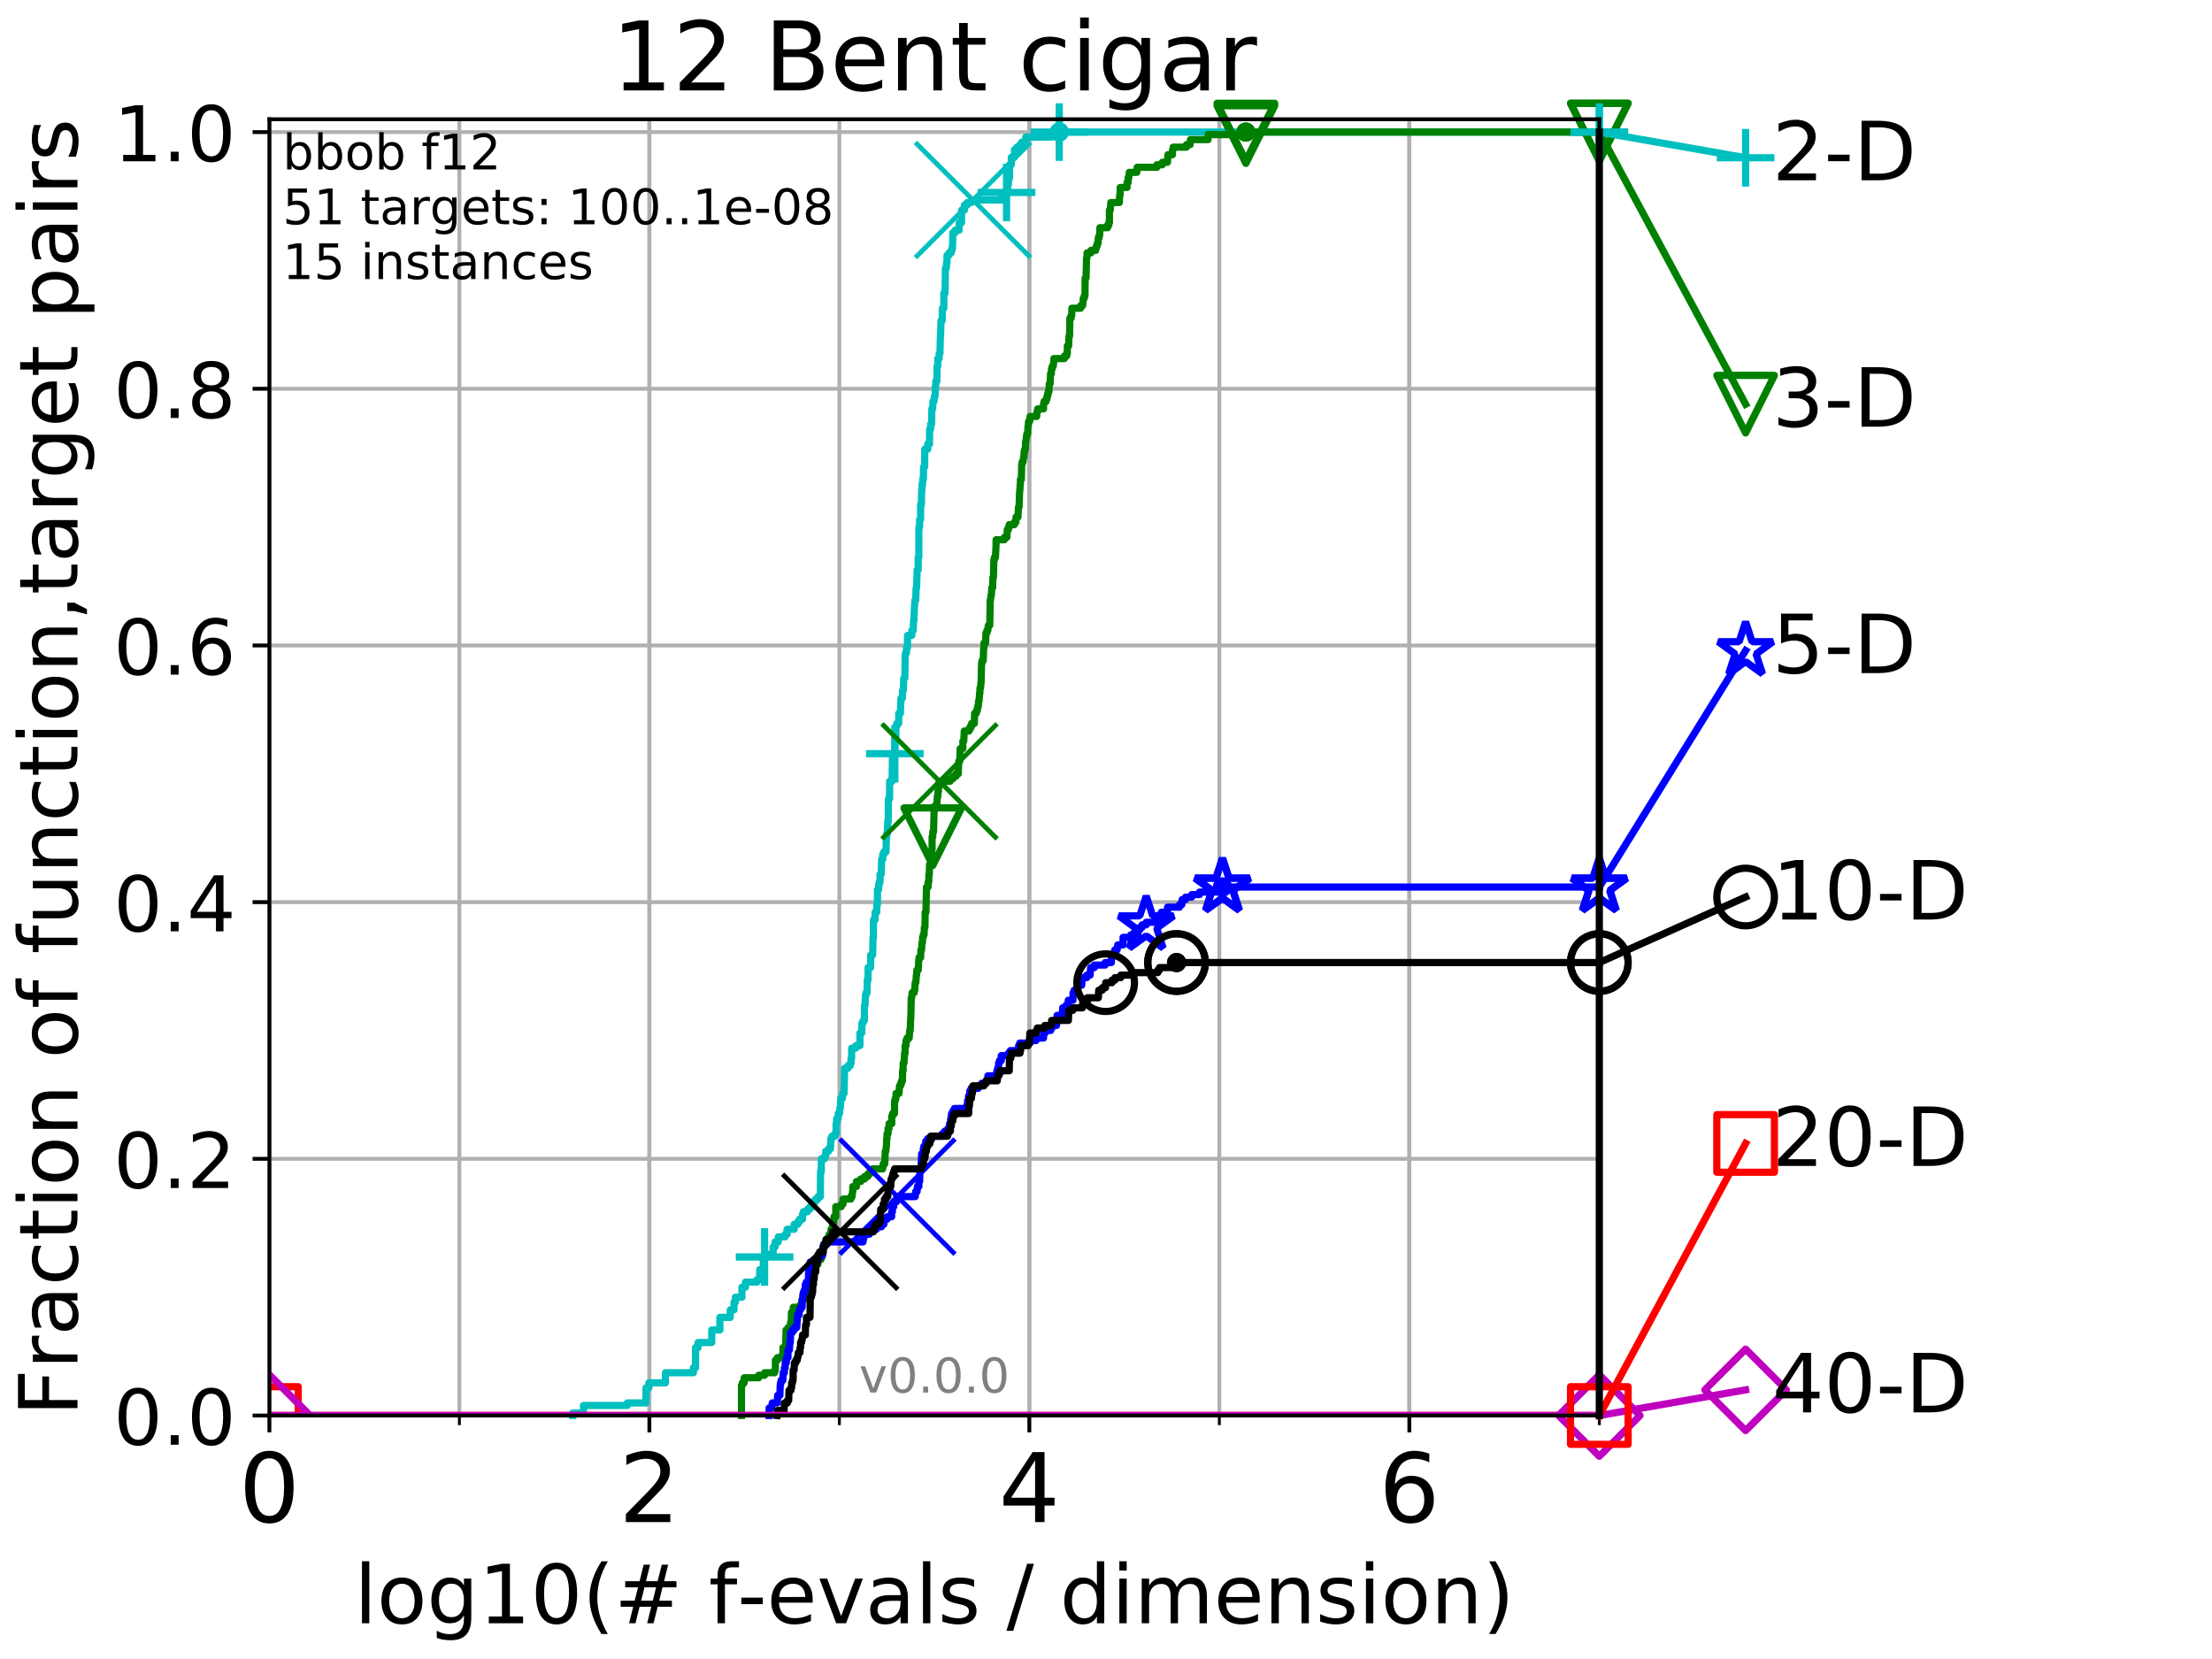 <?xml version="1.0" encoding="utf-8" standalone="no"?>
<!DOCTYPE svg PUBLIC "-//W3C//DTD SVG 1.1//EN"
  "http://www.w3.org/Graphics/SVG/1.1/DTD/svg11.dtd">
<!-- Created with matplotlib (http://matplotlib.org/) -->
<svg height="345.6pt" version="1.1" viewBox="0 0 460.8 345.6" width="460.8pt" xmlns="http://www.w3.org/2000/svg" xmlns:xlink="http://www.w3.org/1999/xlink">
 <defs>
  <style type="text/css">
*{stroke-linecap:butt;stroke-linejoin:round;}
  </style>
 </defs>
 <g id="figure_1">
  <g id="patch_1">
   <path d="M 0 345.6 
L 460.8 345.6 
L 460.8 0 
L 0 0 
z
" style="fill:#ffffff;"/>
  </g>
  <g id="axes_1">
   <g id="patch_2">
    <path d="M 56.12 294.88 
L 333.168 294.88 
L 333.168 24.84 
L 56.12 24.84 
z
" style="fill:#ffffff;"/>
   </g>
   <g id="matplotlib.axis_1">
    <g id="xtick_1">
     <g id="line2d_1">
      <path clip-path="url(#pb0c28c447f)" d="M 56.12 294.88 
L 56.12 24.84 
" style="fill:none;stroke:#b0b0b0;stroke-linecap:square;stroke-width:0.8;"/>
     </g>
     <g id="line2d_2">
      <defs>
       <path d="M 0 0 
L 0 3.5 
" id="m670e66efb7" style="stroke:#000000;stroke-width:0.8;"/>
      </defs>
      <g>
       <use style="stroke:#000000;stroke-width:0.8;" x="56.12" xlink:href="#m670e66efb7" y="294.88"/>
      </g>
     </g>
     <g id="text_1">
      <!-- 0 -->
      <defs>
       <path d="M 31.781 66.406 
Q 24.172 66.406 20.328 58.906 
Q 16.5 51.422 16.5 36.375 
Q 16.5 21.391 20.328 13.891 
Q 24.172 6.391 31.781 6.391 
Q 39.453 6.391 43.281 13.891 
Q 47.125 21.391 47.125 36.375 
Q 47.125 51.422 43.281 58.906 
Q 39.453 66.406 31.781 66.406 
z
M 31.781 74.219 
Q 44.047 74.219 50.516 64.516 
Q 56.984 54.828 56.984 36.375 
Q 56.984 17.969 50.516 8.266 
Q 44.047 -1.422 31.781 -1.422 
Q 19.531 -1.422 13.062 8.266 
Q 6.594 17.969 6.594 36.375 
Q 6.594 54.828 13.062 64.516 
Q 19.531 74.219 31.781 74.219 
z
" id="DejaVuSans-30"/>
      </defs>
      <g transform="translate(49.758 317.077)scale(0.2 -0.2)">
       <use xlink:href="#DejaVuSans-30"/>
      </g>
     </g>
    </g>
    <g id="xtick_2">
     <g id="line2d_3">
      <path clip-path="url(#pb0c28c447f)" d="M 135.277 294.88 
L 135.277 24.84 
" style="fill:none;stroke:#b0b0b0;stroke-linecap:square;stroke-width:0.8;"/>
     </g>
     <g id="line2d_4">
      <g>
       <use style="stroke:#000000;stroke-width:0.8;" x="135.277" xlink:href="#m670e66efb7" y="294.88"/>
      </g>
     </g>
     <g id="text_2">
      <!-- 2 -->
      <defs>
       <path d="M 19.188 8.297 
L 53.609 8.297 
L 53.609 0 
L 7.328 0 
L 7.328 8.297 
Q 12.938 14.109 22.625 23.891 
Q 32.328 33.688 34.812 36.531 
Q 39.547 41.844 41.422 45.531 
Q 43.312 49.219 43.312 52.781 
Q 43.312 58.594 39.234 62.25 
Q 35.156 65.922 28.609 65.922 
Q 23.969 65.922 18.812 64.312 
Q 13.672 62.703 7.812 59.422 
L 7.812 69.391 
Q 13.766 71.781 18.938 73 
Q 24.125 74.219 28.422 74.219 
Q 39.75 74.219 46.484 68.547 
Q 53.219 62.891 53.219 53.422 
Q 53.219 48.922 51.531 44.891 
Q 49.859 40.875 45.406 35.406 
Q 44.188 33.984 37.641 27.219 
Q 31.109 20.453 19.188 8.297 
z
" id="DejaVuSans-32"/>
      </defs>
      <g transform="translate(128.914 317.077)scale(0.2 -0.2)">
       <use xlink:href="#DejaVuSans-32"/>
      </g>
     </g>
    </g>
    <g id="xtick_3">
     <g id="line2d_5">
      <path clip-path="url(#pb0c28c447f)" d="M 214.433 294.88 
L 214.433 24.84 
" style="fill:none;stroke:#b0b0b0;stroke-linecap:square;stroke-width:0.8;"/>
     </g>
     <g id="line2d_6">
      <g>
       <use style="stroke:#000000;stroke-width:0.8;" x="214.433" xlink:href="#m670e66efb7" y="294.88"/>
      </g>
     </g>
     <g id="text_3">
      <!-- 4 -->
      <defs>
       <path d="M 37.797 64.312 
L 12.891 25.391 
L 37.797 25.391 
z
M 35.203 72.906 
L 47.609 72.906 
L 47.609 25.391 
L 58.016 25.391 
L 58.016 17.188 
L 47.609 17.188 
L 47.609 0 
L 37.797 0 
L 37.797 17.188 
L 4.891 17.188 
L 4.891 26.703 
z
" id="DejaVuSans-34"/>
      </defs>
      <g transform="translate(208.071 317.077)scale(0.2 -0.2)">
       <use xlink:href="#DejaVuSans-34"/>
      </g>
     </g>
    </g>
    <g id="xtick_4">
     <g id="line2d_7">
      <path clip-path="url(#pb0c28c447f)" d="M 293.59 294.88 
L 293.59 24.84 
" style="fill:none;stroke:#b0b0b0;stroke-linecap:square;stroke-width:0.8;"/>
     </g>
     <g id="line2d_8">
      <g>
       <use style="stroke:#000000;stroke-width:0.8;" x="293.59" xlink:href="#m670e66efb7" y="294.88"/>
      </g>
     </g>
     <g id="text_4">
      <!-- 6 -->
      <defs>
       <path d="M 33.016 40.375 
Q 26.375 40.375 22.484 35.828 
Q 18.609 31.297 18.609 23.391 
Q 18.609 15.531 22.484 10.953 
Q 26.375 6.391 33.016 6.391 
Q 39.656 6.391 43.531 10.953 
Q 47.406 15.531 47.406 23.391 
Q 47.406 31.297 43.531 35.828 
Q 39.656 40.375 33.016 40.375 
z
M 52.594 71.297 
L 52.594 62.312 
Q 48.875 64.062 45.094 64.984 
Q 41.312 65.922 37.594 65.922 
Q 27.828 65.922 22.672 59.328 
Q 17.531 52.734 16.797 39.406 
Q 19.672 43.656 24.016 45.922 
Q 28.375 48.188 33.594 48.188 
Q 44.578 48.188 50.953 41.516 
Q 57.328 34.859 57.328 23.391 
Q 57.328 12.156 50.688 5.359 
Q 44.047 -1.422 33.016 -1.422 
Q 20.359 -1.422 13.672 8.266 
Q 6.984 17.969 6.984 36.375 
Q 6.984 53.656 15.188 63.938 
Q 23.391 74.219 37.203 74.219 
Q 40.922 74.219 44.703 73.484 
Q 48.484 72.75 52.594 71.297 
z
" id="DejaVuSans-36"/>
      </defs>
      <g transform="translate(287.227 317.077)scale(0.2 -0.2)">
       <use xlink:href="#DejaVuSans-36"/>
      </g>
     </g>
    </g>
    <g id="xtick_5">
     <g id="line2d_9">
      <path clip-path="url(#pb0c28c447f)" d="M 56.12 294.88 
L 56.12 24.84 
" style="fill:none;stroke:#b0b0b0;stroke-linecap:square;stroke-width:0.8;"/>
     </g>
     <g id="line2d_10">
      <defs>
       <path d="M 0 0 
L 0 2 
" id="me96bd8c123" style="stroke:#000000;stroke-width:0.6;"/>
      </defs>
      <g>
       <use style="stroke:#000000;stroke-width:0.6;" x="56.12" xlink:href="#me96bd8c123" y="294.88"/>
      </g>
     </g>
    </g>
    <g id="xtick_6">
     <g id="line2d_11">
      <path clip-path="url(#pb0c28c447f)" d="M 95.698 294.88 
L 95.698 24.84 
" style="fill:none;stroke:#b0b0b0;stroke-linecap:square;stroke-width:0.8;"/>
     </g>
     <g id="line2d_12">
      <g>
       <use style="stroke:#000000;stroke-width:0.6;" x="95.698" xlink:href="#me96bd8c123" y="294.88"/>
      </g>
     </g>
    </g>
    <g id="xtick_7">
     <g id="line2d_13">
      <path clip-path="url(#pb0c28c447f)" d="M 135.277 294.88 
L 135.277 24.84 
" style="fill:none;stroke:#b0b0b0;stroke-linecap:square;stroke-width:0.8;"/>
     </g>
     <g id="line2d_14">
      <g>
       <use style="stroke:#000000;stroke-width:0.6;" x="135.277" xlink:href="#me96bd8c123" y="294.88"/>
      </g>
     </g>
    </g>
    <g id="xtick_8">
     <g id="line2d_15">
      <path clip-path="url(#pb0c28c447f)" d="M 174.855 294.88 
L 174.855 24.84 
" style="fill:none;stroke:#b0b0b0;stroke-linecap:square;stroke-width:0.8;"/>
     </g>
     <g id="line2d_16">
      <g>
       <use style="stroke:#000000;stroke-width:0.6;" x="174.855" xlink:href="#me96bd8c123" y="294.88"/>
      </g>
     </g>
    </g>
    <g id="xtick_9">
     <g id="line2d_17">
      <path clip-path="url(#pb0c28c447f)" d="M 214.433 294.88 
L 214.433 24.84 
" style="fill:none;stroke:#b0b0b0;stroke-linecap:square;stroke-width:0.8;"/>
     </g>
     <g id="line2d_18">
      <g>
       <use style="stroke:#000000;stroke-width:0.6;" x="214.433" xlink:href="#me96bd8c123" y="294.88"/>
      </g>
     </g>
    </g>
    <g id="xtick_10">
     <g id="line2d_19">
      <path clip-path="url(#pb0c28c447f)" d="M 254.011 294.88 
L 254.011 24.84 
" style="fill:none;stroke:#b0b0b0;stroke-linecap:square;stroke-width:0.8;"/>
     </g>
     <g id="line2d_20">
      <g>
       <use style="stroke:#000000;stroke-width:0.6;" x="254.011" xlink:href="#me96bd8c123" y="294.88"/>
      </g>
     </g>
    </g>
    <g id="xtick_11">
     <g id="line2d_21">
      <path clip-path="url(#pb0c28c447f)" d="M 293.59 294.88 
L 293.59 24.84 
" style="fill:none;stroke:#b0b0b0;stroke-linecap:square;stroke-width:0.8;"/>
     </g>
     <g id="line2d_22">
      <g>
       <use style="stroke:#000000;stroke-width:0.6;" x="293.59" xlink:href="#me96bd8c123" y="294.88"/>
      </g>
     </g>
    </g>
    <g id="xtick_12">
     <g id="line2d_23">
      <path clip-path="url(#pb0c28c447f)" d="M 333.168 294.88 
L 333.168 24.84 
" style="fill:none;stroke:#b0b0b0;stroke-linecap:square;stroke-width:0.8;"/>
     </g>
     <g id="line2d_24">
      <g>
       <use style="stroke:#000000;stroke-width:0.6;" x="333.168" xlink:href="#me96bd8c123" y="294.88"/>
      </g>
     </g>
    </g>
    <g id="text_5">
     <!-- log10(# f-evals / dimension) -->
     <defs>
      <path d="M 9.422 75.984 
L 18.406 75.984 
L 18.406 0 
L 9.422 0 
z
" id="DejaVuSans-6c"/>
      <path d="M 30.609 48.391 
Q 23.391 48.391 19.188 42.75 
Q 14.984 37.109 14.984 27.297 
Q 14.984 17.484 19.156 11.844 
Q 23.344 6.203 30.609 6.203 
Q 37.797 6.203 41.984 11.859 
Q 46.188 17.531 46.188 27.297 
Q 46.188 37.016 41.984 42.703 
Q 37.797 48.391 30.609 48.391 
z
M 30.609 56 
Q 42.328 56 49.016 48.375 
Q 55.719 40.766 55.719 27.297 
Q 55.719 13.875 49.016 6.219 
Q 42.328 -1.422 30.609 -1.422 
Q 18.844 -1.422 12.172 6.219 
Q 5.516 13.875 5.516 27.297 
Q 5.516 40.766 12.172 48.375 
Q 18.844 56 30.609 56 
z
" id="DejaVuSans-6f"/>
      <path d="M 45.406 27.984 
Q 45.406 37.75 41.375 43.109 
Q 37.359 48.484 30.078 48.484 
Q 22.859 48.484 18.828 43.109 
Q 14.797 37.75 14.797 27.984 
Q 14.797 18.266 18.828 12.891 
Q 22.859 7.516 30.078 7.516 
Q 37.359 7.516 41.375 12.891 
Q 45.406 18.266 45.406 27.984 
z
M 54.391 6.781 
Q 54.391 -7.172 48.188 -13.984 
Q 42 -20.797 29.203 -20.797 
Q 24.469 -20.797 20.266 -20.094 
Q 16.062 -19.391 12.109 -17.922 
L 12.109 -9.188 
Q 16.062 -11.328 19.922 -12.344 
Q 23.781 -13.375 27.781 -13.375 
Q 36.625 -13.375 41.016 -8.766 
Q 45.406 -4.156 45.406 5.172 
L 45.406 9.625 
Q 42.625 4.781 38.281 2.391 
Q 33.938 0 27.875 0 
Q 17.828 0 11.672 7.656 
Q 5.516 15.328 5.516 27.984 
Q 5.516 40.672 11.672 48.328 
Q 17.828 56 27.875 56 
Q 33.938 56 38.281 53.609 
Q 42.625 51.219 45.406 46.391 
L 45.406 54.688 
L 54.391 54.688 
z
" id="DejaVuSans-67"/>
      <path d="M 12.406 8.297 
L 28.516 8.297 
L 28.516 63.922 
L 10.984 60.406 
L 10.984 69.391 
L 28.422 72.906 
L 38.281 72.906 
L 38.281 8.297 
L 54.391 8.297 
L 54.391 0 
L 12.406 0 
z
" id="DejaVuSans-31"/>
      <path d="M 31 75.875 
Q 24.469 64.656 21.281 53.656 
Q 18.109 42.672 18.109 31.391 
Q 18.109 20.125 21.312 9.062 
Q 24.516 -2 31 -13.188 
L 23.188 -13.188 
Q 15.875 -1.703 12.234 9.375 
Q 8.594 20.453 8.594 31.391 
Q 8.594 42.281 12.203 53.312 
Q 15.828 64.359 23.188 75.875 
z
" id="DejaVuSans-28"/>
      <path d="M 51.125 44 
L 36.922 44 
L 32.812 27.688 
L 47.125 27.688 
z
M 43.797 71.781 
L 38.719 51.516 
L 52.984 51.516 
L 58.109 71.781 
L 65.922 71.781 
L 60.891 51.516 
L 76.125 51.516 
L 76.125 44 
L 58.984 44 
L 54.984 27.688 
L 70.516 27.688 
L 70.516 20.219 
L 53.078 20.219 
L 48 0 
L 40.188 0 
L 45.219 20.219 
L 30.906 20.219 
L 25.875 0 
L 18.016 0 
L 23.094 20.219 
L 7.719 20.219 
L 7.719 27.688 
L 24.906 27.688 
L 29 44 
L 13.281 44 
L 13.281 51.516 
L 30.906 51.516 
L 35.891 71.781 
z
" id="DejaVuSans-23"/>
      <path id="DejaVuSans-20"/>
      <path d="M 37.109 75.984 
L 37.109 68.5 
L 28.516 68.5 
Q 23.688 68.5 21.797 66.547 
Q 19.922 64.594 19.922 59.516 
L 19.922 54.688 
L 34.719 54.688 
L 34.719 47.703 
L 19.922 47.703 
L 19.922 0 
L 10.891 0 
L 10.891 47.703 
L 2.297 47.703 
L 2.297 54.688 
L 10.891 54.688 
L 10.891 58.5 
Q 10.891 67.625 15.141 71.797 
Q 19.391 75.984 28.609 75.984 
z
" id="DejaVuSans-66"/>
      <path d="M 4.891 31.391 
L 31.203 31.391 
L 31.203 23.391 
L 4.891 23.391 
z
" id="DejaVuSans-2d"/>
      <path d="M 56.203 29.594 
L 56.203 25.203 
L 14.891 25.203 
Q 15.484 15.922 20.484 11.062 
Q 25.484 6.203 34.422 6.203 
Q 39.594 6.203 44.453 7.469 
Q 49.312 8.734 54.109 11.281 
L 54.109 2.781 
Q 49.266 0.734 44.188 -0.344 
Q 39.109 -1.422 33.891 -1.422 
Q 20.797 -1.422 13.156 6.188 
Q 5.516 13.812 5.516 26.812 
Q 5.516 40.234 12.766 48.109 
Q 20.016 56 32.328 56 
Q 43.359 56 49.781 48.891 
Q 56.203 41.797 56.203 29.594 
z
M 47.219 32.234 
Q 47.125 39.594 43.094 43.984 
Q 39.062 48.391 32.422 48.391 
Q 24.906 48.391 20.391 44.141 
Q 15.875 39.891 15.188 32.172 
z
" id="DejaVuSans-65"/>
      <path d="M 2.984 54.688 
L 12.5 54.688 
L 29.594 8.797 
L 46.688 54.688 
L 56.203 54.688 
L 35.688 0 
L 23.484 0 
z
" id="DejaVuSans-76"/>
      <path d="M 34.281 27.484 
Q 23.391 27.484 19.188 25 
Q 14.984 22.516 14.984 16.5 
Q 14.984 11.719 18.141 8.906 
Q 21.297 6.109 26.703 6.109 
Q 34.188 6.109 38.703 11.406 
Q 43.219 16.703 43.219 25.484 
L 43.219 27.484 
z
M 52.203 31.203 
L 52.203 0 
L 43.219 0 
L 43.219 8.297 
Q 40.141 3.328 35.547 0.953 
Q 30.953 -1.422 24.312 -1.422 
Q 15.922 -1.422 10.953 3.297 
Q 6 8.016 6 15.922 
Q 6 25.141 12.172 29.828 
Q 18.359 34.516 30.609 34.516 
L 43.219 34.516 
L 43.219 35.406 
Q 43.219 41.609 39.141 45 
Q 35.062 48.391 27.688 48.391 
Q 23 48.391 18.547 47.266 
Q 14.109 46.141 10.016 43.891 
L 10.016 52.203 
Q 14.938 54.109 19.578 55.047 
Q 24.219 56 28.609 56 
Q 40.484 56 46.344 49.844 
Q 52.203 43.703 52.203 31.203 
z
" id="DejaVuSans-61"/>
      <path d="M 44.281 53.078 
L 44.281 44.578 
Q 40.484 46.531 36.375 47.5 
Q 32.281 48.484 27.875 48.484 
Q 21.188 48.484 17.844 46.438 
Q 14.5 44.391 14.5 40.281 
Q 14.5 37.156 16.891 35.375 
Q 19.281 33.594 26.516 31.984 
L 29.594 31.297 
Q 39.156 29.25 43.188 25.516 
Q 47.219 21.781 47.219 15.094 
Q 47.219 7.469 41.188 3.016 
Q 35.156 -1.422 24.609 -1.422 
Q 20.219 -1.422 15.453 -0.562 
Q 10.688 0.297 5.422 2 
L 5.422 11.281 
Q 10.406 8.688 15.234 7.391 
Q 20.062 6.109 24.812 6.109 
Q 31.156 6.109 34.562 8.281 
Q 37.984 10.453 37.984 14.406 
Q 37.984 18.062 35.516 20.016 
Q 33.062 21.969 24.703 23.781 
L 21.578 24.516 
Q 13.234 26.266 9.516 29.906 
Q 5.812 33.547 5.812 39.891 
Q 5.812 47.609 11.281 51.797 
Q 16.75 56 26.812 56 
Q 31.781 56 36.172 55.266 
Q 40.578 54.547 44.281 53.078 
z
" id="DejaVuSans-73"/>
      <path d="M 25.391 72.906 
L 33.688 72.906 
L 8.297 -9.281 
L 0 -9.281 
z
" id="DejaVuSans-2f"/>
      <path d="M 45.406 46.391 
L 45.406 75.984 
L 54.391 75.984 
L 54.391 0 
L 45.406 0 
L 45.406 8.203 
Q 42.578 3.328 38.25 0.953 
Q 33.938 -1.422 27.875 -1.422 
Q 17.969 -1.422 11.734 6.484 
Q 5.516 14.406 5.516 27.297 
Q 5.516 40.188 11.734 48.094 
Q 17.969 56 27.875 56 
Q 33.938 56 38.25 53.625 
Q 42.578 51.266 45.406 46.391 
z
M 14.797 27.297 
Q 14.797 17.391 18.875 11.75 
Q 22.953 6.109 30.078 6.109 
Q 37.203 6.109 41.297 11.75 
Q 45.406 17.391 45.406 27.297 
Q 45.406 37.203 41.297 42.844 
Q 37.203 48.484 30.078 48.484 
Q 22.953 48.484 18.875 42.844 
Q 14.797 37.203 14.797 27.297 
z
" id="DejaVuSans-64"/>
      <path d="M 9.422 54.688 
L 18.406 54.688 
L 18.406 0 
L 9.422 0 
z
M 9.422 75.984 
L 18.406 75.984 
L 18.406 64.594 
L 9.422 64.594 
z
" id="DejaVuSans-69"/>
      <path d="M 52 44.188 
Q 55.375 50.25 60.062 53.125 
Q 64.75 56 71.094 56 
Q 79.641 56 84.281 50.016 
Q 88.922 44.047 88.922 33.016 
L 88.922 0 
L 79.891 0 
L 79.891 32.719 
Q 79.891 40.578 77.094 44.375 
Q 74.312 48.188 68.609 48.188 
Q 61.625 48.188 57.562 43.547 
Q 53.516 38.922 53.516 30.906 
L 53.516 0 
L 44.484 0 
L 44.484 32.719 
Q 44.484 40.625 41.703 44.406 
Q 38.922 48.188 33.109 48.188 
Q 26.219 48.188 22.156 43.531 
Q 18.109 38.875 18.109 30.906 
L 18.109 0 
L 9.078 0 
L 9.078 54.688 
L 18.109 54.688 
L 18.109 46.188 
Q 21.188 51.219 25.484 53.609 
Q 29.781 56 35.688 56 
Q 41.656 56 45.828 52.969 
Q 50 49.953 52 44.188 
z
" id="DejaVuSans-6d"/>
      <path d="M 54.891 33.016 
L 54.891 0 
L 45.906 0 
L 45.906 32.719 
Q 45.906 40.484 42.875 44.328 
Q 39.844 48.188 33.797 48.188 
Q 26.516 48.188 22.312 43.547 
Q 18.109 38.922 18.109 30.906 
L 18.109 0 
L 9.078 0 
L 9.078 54.688 
L 18.109 54.688 
L 18.109 46.188 
Q 21.344 51.125 25.703 53.562 
Q 30.078 56 35.797 56 
Q 45.219 56 50.047 50.172 
Q 54.891 44.344 54.891 33.016 
z
" id="DejaVuSans-6e"/>
      <path d="M 8.016 75.875 
L 15.828 75.875 
Q 23.141 64.359 26.781 53.312 
Q 30.422 42.281 30.422 31.391 
Q 30.422 20.453 26.781 9.375 
Q 23.141 -1.703 15.828 -13.188 
L 8.016 -13.188 
Q 14.5 -2 17.703 9.062 
Q 20.906 20.125 20.906 31.391 
Q 20.906 42.672 17.703 53.656 
Q 14.5 64.656 8.016 75.875 
z
" id="DejaVuSans-29"/>
     </defs>
     <g transform="translate(73.803 338.154)scale(0.17 -0.17)">
      <use xlink:href="#DejaVuSans-6c"/>
      <use x="27.783" xlink:href="#DejaVuSans-6f"/>
      <use x="88.965" xlink:href="#DejaVuSans-67"/>
      <use x="152.441" xlink:href="#DejaVuSans-31"/>
      <use x="216.064" xlink:href="#DejaVuSans-30"/>
      <use x="279.688" xlink:href="#DejaVuSans-28"/>
      <use x="318.701" xlink:href="#DejaVuSans-23"/>
      <use x="402.49" xlink:href="#DejaVuSans-20"/>
      <use x="434.277" xlink:href="#DejaVuSans-66"/>
      <use x="469.404" xlink:href="#DejaVuSans-2d"/>
      <use x="505.488" xlink:href="#DejaVuSans-65"/>
      <use x="567.012" xlink:href="#DejaVuSans-76"/>
      <use x="626.191" xlink:href="#DejaVuSans-61"/>
      <use x="687.471" xlink:href="#DejaVuSans-6c"/>
      <use x="715.254" xlink:href="#DejaVuSans-73"/>
      <use x="767.354" xlink:href="#DejaVuSans-20"/>
      <use x="799.141" xlink:href="#DejaVuSans-2f"/>
      <use x="832.832" xlink:href="#DejaVuSans-20"/>
      <use x="864.619" xlink:href="#DejaVuSans-64"/>
      <use x="928.096" xlink:href="#DejaVuSans-69"/>
      <use x="955.879" xlink:href="#DejaVuSans-6d"/>
      <use x="1053.291" xlink:href="#DejaVuSans-65"/>
      <use x="1114.814" xlink:href="#DejaVuSans-6e"/>
      <use x="1178.193" xlink:href="#DejaVuSans-73"/>
      <use x="1230.293" xlink:href="#DejaVuSans-69"/>
      <use x="1258.076" xlink:href="#DejaVuSans-6f"/>
      <use x="1319.258" xlink:href="#DejaVuSans-6e"/>
      <use x="1382.637" xlink:href="#DejaVuSans-29"/>
     </g>
    </g>
   </g>
   <g id="matplotlib.axis_2">
    <g id="ytick_1">
     <g id="line2d_25">
      <path clip-path="url(#pb0c28c447f)" d="M 56.12 294.88 
L 333.168 294.88 
" style="fill:none;stroke:#b0b0b0;stroke-linecap:square;stroke-width:0.8;"/>
     </g>
     <g id="line2d_26">
      <defs>
       <path d="M 0 0 
L -3.5 0 
" id="ma90d6ea782" style="stroke:#000000;stroke-width:0.8;"/>
      </defs>
      <g>
       <use style="stroke:#000000;stroke-width:0.8;" x="56.12" xlink:href="#ma90d6ea782" y="294.88"/>
      </g>
     </g>
     <g id="text_6">
      <!-- 0.0 -->
      <defs>
       <path d="M 10.688 12.406 
L 21 12.406 
L 21 0 
L 10.688 0 
z
" id="DejaVuSans-2e"/>
      </defs>
      <g transform="translate(23.675 300.959)scale(0.16 -0.16)">
       <use xlink:href="#DejaVuSans-30"/>
       <use x="63.623" xlink:href="#DejaVuSans-2e"/>
       <use x="95.41" xlink:href="#DejaVuSans-30"/>
      </g>
     </g>
    </g>
    <g id="ytick_2">
     <g id="line2d_27">
      <path clip-path="url(#pb0c28c447f)" d="M 56.12 241.407 
L 333.168 241.407 
" style="fill:none;stroke:#b0b0b0;stroke-linecap:square;stroke-width:0.8;"/>
     </g>
     <g id="line2d_28">
      <g>
       <use style="stroke:#000000;stroke-width:0.8;" x="56.12" xlink:href="#ma90d6ea782" y="241.407"/>
      </g>
     </g>
     <g id="text_7">
      <!-- 0.2 -->
      <g transform="translate(23.675 247.485)scale(0.16 -0.16)">
       <use xlink:href="#DejaVuSans-30"/>
       <use x="63.623" xlink:href="#DejaVuSans-2e"/>
       <use x="95.41" xlink:href="#DejaVuSans-32"/>
      </g>
     </g>
    </g>
    <g id="ytick_3">
     <g id="line2d_29">
      <path clip-path="url(#pb0c28c447f)" d="M 56.12 187.933 
L 333.168 187.933 
" style="fill:none;stroke:#b0b0b0;stroke-linecap:square;stroke-width:0.8;"/>
     </g>
     <g id="line2d_30">
      <g>
       <use style="stroke:#000000;stroke-width:0.8;" x="56.12" xlink:href="#ma90d6ea782" y="187.933"/>
      </g>
     </g>
     <g id="text_8">
      <!-- 0.4 -->
      <g transform="translate(23.675 194.012)scale(0.16 -0.16)">
       <use xlink:href="#DejaVuSans-30"/>
       <use x="63.623" xlink:href="#DejaVuSans-2e"/>
       <use x="95.41" xlink:href="#DejaVuSans-34"/>
      </g>
     </g>
    </g>
    <g id="ytick_4">
     <g id="line2d_31">
      <path clip-path="url(#pb0c28c447f)" d="M 56.12 134.46 
L 333.168 134.46 
" style="fill:none;stroke:#b0b0b0;stroke-linecap:square;stroke-width:0.8;"/>
     </g>
     <g id="line2d_32">
      <g>
       <use style="stroke:#000000;stroke-width:0.8;" x="56.12" xlink:href="#ma90d6ea782" y="134.46"/>
      </g>
     </g>
     <g id="text_9">
      <!-- 0.6 -->
      <g transform="translate(23.675 140.539)scale(0.16 -0.16)">
       <use xlink:href="#DejaVuSans-30"/>
       <use x="63.623" xlink:href="#DejaVuSans-2e"/>
       <use x="95.41" xlink:href="#DejaVuSans-36"/>
      </g>
     </g>
    </g>
    <g id="ytick_5">
     <g id="line2d_33">
      <path clip-path="url(#pb0c28c447f)" d="M 56.12 80.987 
L 333.168 80.987 
" style="fill:none;stroke:#b0b0b0;stroke-linecap:square;stroke-width:0.8;"/>
     </g>
     <g id="line2d_34">
      <g>
       <use style="stroke:#000000;stroke-width:0.8;" x="56.12" xlink:href="#ma90d6ea782" y="80.987"/>
      </g>
     </g>
     <g id="text_10">
      <!-- 0.8 -->
      <defs>
       <path d="M 31.781 34.625 
Q 24.75 34.625 20.719 30.859 
Q 16.703 27.094 16.703 20.516 
Q 16.703 13.922 20.719 10.156 
Q 24.75 6.391 31.781 6.391 
Q 38.812 6.391 42.859 10.172 
Q 46.922 13.969 46.922 20.516 
Q 46.922 27.094 42.891 30.859 
Q 38.875 34.625 31.781 34.625 
z
M 21.922 38.812 
Q 15.578 40.375 12.031 44.719 
Q 8.5 49.078 8.5 55.328 
Q 8.5 64.062 14.719 69.141 
Q 20.953 74.219 31.781 74.219 
Q 42.672 74.219 48.875 69.141 
Q 55.078 64.062 55.078 55.328 
Q 55.078 49.078 51.531 44.719 
Q 48 40.375 41.703 38.812 
Q 48.828 37.156 52.797 32.312 
Q 56.781 27.484 56.781 20.516 
Q 56.781 9.906 50.312 4.234 
Q 43.844 -1.422 31.781 -1.422 
Q 19.734 -1.422 13.25 4.234 
Q 6.781 9.906 6.781 20.516 
Q 6.781 27.484 10.781 32.312 
Q 14.797 37.156 21.922 38.812 
z
M 18.312 54.391 
Q 18.312 48.734 21.844 45.562 
Q 25.391 42.391 31.781 42.391 
Q 38.141 42.391 41.719 45.562 
Q 45.312 48.734 45.312 54.391 
Q 45.312 60.062 41.719 63.234 
Q 38.141 66.406 31.781 66.406 
Q 25.391 66.406 21.844 63.234 
Q 18.312 60.062 18.312 54.391 
z
" id="DejaVuSans-38"/>
      </defs>
      <g transform="translate(23.675 87.066)scale(0.16 -0.16)">
       <use xlink:href="#DejaVuSans-30"/>
       <use x="63.623" xlink:href="#DejaVuSans-2e"/>
       <use x="95.41" xlink:href="#DejaVuSans-38"/>
      </g>
     </g>
    </g>
    <g id="ytick_6">
     <g id="line2d_35">
      <path clip-path="url(#pb0c28c447f)" d="M 56.12 27.514 
L 333.168 27.514 
" style="fill:none;stroke:#b0b0b0;stroke-linecap:square;stroke-width:0.8;"/>
     </g>
     <g id="line2d_36">
      <g>
       <use style="stroke:#000000;stroke-width:0.8;" x="56.12" xlink:href="#ma90d6ea782" y="27.514"/>
      </g>
     </g>
     <g id="text_11">
      <!-- 1.0 -->
      <g transform="translate(23.675 33.592)scale(0.16 -0.16)">
       <use xlink:href="#DejaVuSans-31"/>
       <use x="63.623" xlink:href="#DejaVuSans-2e"/>
       <use x="95.41" xlink:href="#DejaVuSans-30"/>
      </g>
     </g>
    </g>
    <g id="text_12">
     <!-- Fraction of function,target pairs -->
     <defs>
      <path d="M 9.812 72.906 
L 51.703 72.906 
L 51.703 64.594 
L 19.672 64.594 
L 19.672 43.109 
L 48.578 43.109 
L 48.578 34.812 
L 19.672 34.812 
L 19.672 0 
L 9.812 0 
z
" id="DejaVuSans-46"/>
      <path d="M 41.109 46.297 
Q 39.594 47.172 37.812 47.578 
Q 36.031 48 33.891 48 
Q 26.266 48 22.188 43.047 
Q 18.109 38.094 18.109 28.812 
L 18.109 0 
L 9.078 0 
L 9.078 54.688 
L 18.109 54.688 
L 18.109 46.188 
Q 20.953 51.172 25.484 53.578 
Q 30.031 56 36.531 56 
Q 37.453 56 38.578 55.875 
Q 39.703 55.766 41.062 55.516 
z
" id="DejaVuSans-72"/>
      <path d="M 48.781 52.594 
L 48.781 44.188 
Q 44.969 46.297 41.141 47.344 
Q 37.312 48.391 33.406 48.391 
Q 24.656 48.391 19.812 42.844 
Q 14.984 37.312 14.984 27.297 
Q 14.984 17.281 19.812 11.734 
Q 24.656 6.203 33.406 6.203 
Q 37.312 6.203 41.141 7.25 
Q 44.969 8.297 48.781 10.406 
L 48.781 2.094 
Q 45.016 0.344 40.984 -0.531 
Q 36.969 -1.422 32.422 -1.422 
Q 20.062 -1.422 12.781 6.344 
Q 5.516 14.109 5.516 27.297 
Q 5.516 40.672 12.859 48.328 
Q 20.219 56 33.016 56 
Q 37.156 56 41.109 55.141 
Q 45.062 54.297 48.781 52.594 
z
" id="DejaVuSans-63"/>
      <path d="M 18.312 70.219 
L 18.312 54.688 
L 36.812 54.688 
L 36.812 47.703 
L 18.312 47.703 
L 18.312 18.016 
Q 18.312 11.328 20.141 9.422 
Q 21.969 7.516 27.594 7.516 
L 36.812 7.516 
L 36.812 0 
L 27.594 0 
Q 17.188 0 13.234 3.875 
Q 9.281 7.766 9.281 18.016 
L 9.281 47.703 
L 2.688 47.703 
L 2.688 54.688 
L 9.281 54.688 
L 9.281 70.219 
z
" id="DejaVuSans-74"/>
      <path d="M 8.5 21.578 
L 8.5 54.688 
L 17.484 54.688 
L 17.484 21.922 
Q 17.484 14.156 20.5 10.266 
Q 23.531 6.391 29.594 6.391 
Q 36.859 6.391 41.078 11.031 
Q 45.312 15.672 45.312 23.688 
L 45.312 54.688 
L 54.297 54.688 
L 54.297 0 
L 45.312 0 
L 45.312 8.406 
Q 42.047 3.422 37.719 1 
Q 33.406 -1.422 27.688 -1.422 
Q 18.266 -1.422 13.375 4.438 
Q 8.5 10.297 8.5 21.578 
z
M 31.109 56 
z
" id="DejaVuSans-75"/>
      <path d="M 11.719 12.406 
L 22.016 12.406 
L 22.016 4 
L 14.016 -11.625 
L 7.719 -11.625 
L 11.719 4 
z
" id="DejaVuSans-2c"/>
      <path d="M 18.109 8.203 
L 18.109 -20.797 
L 9.078 -20.797 
L 9.078 54.688 
L 18.109 54.688 
L 18.109 46.391 
Q 20.953 51.266 25.266 53.625 
Q 29.594 56 35.594 56 
Q 45.562 56 51.781 48.094 
Q 58.016 40.188 58.016 27.297 
Q 58.016 14.406 51.781 6.484 
Q 45.562 -1.422 35.594 -1.422 
Q 29.594 -1.422 25.266 0.953 
Q 20.953 3.328 18.109 8.203 
z
M 48.688 27.297 
Q 48.688 37.203 44.609 42.844 
Q 40.531 48.484 33.406 48.484 
Q 26.266 48.484 22.188 42.844 
Q 18.109 37.203 18.109 27.297 
Q 18.109 17.391 22.188 11.75 
Q 26.266 6.109 33.406 6.109 
Q 40.531 6.109 44.609 11.75 
Q 48.688 17.391 48.688 27.297 
z
" id="DejaVuSans-70"/>
     </defs>
     <g transform="translate(16.14 294.999)rotate(-90)scale(0.17 -0.17)">
      <use xlink:href="#DejaVuSans-46"/>
      <use x="57.41" xlink:href="#DejaVuSans-72"/>
      <use x="98.523" xlink:href="#DejaVuSans-61"/>
      <use x="159.803" xlink:href="#DejaVuSans-63"/>
      <use x="214.783" xlink:href="#DejaVuSans-74"/>
      <use x="253.992" xlink:href="#DejaVuSans-69"/>
      <use x="281.775" xlink:href="#DejaVuSans-6f"/>
      <use x="342.957" xlink:href="#DejaVuSans-6e"/>
      <use x="406.336" xlink:href="#DejaVuSans-20"/>
      <use x="438.123" xlink:href="#DejaVuSans-6f"/>
      <use x="499.305" xlink:href="#DejaVuSans-66"/>
      <use x="534.51" xlink:href="#DejaVuSans-20"/>
      <use x="566.297" xlink:href="#DejaVuSans-66"/>
      <use x="601.502" xlink:href="#DejaVuSans-75"/>
      <use x="664.881" xlink:href="#DejaVuSans-6e"/>
      <use x="728.26" xlink:href="#DejaVuSans-63"/>
      <use x="783.24" xlink:href="#DejaVuSans-74"/>
      <use x="822.449" xlink:href="#DejaVuSans-69"/>
      <use x="850.232" xlink:href="#DejaVuSans-6f"/>
      <use x="911.414" xlink:href="#DejaVuSans-6e"/>
      <use x="974.793" xlink:href="#DejaVuSans-2c"/>
      <use x="1006.58" xlink:href="#DejaVuSans-74"/>
      <use x="1045.789" xlink:href="#DejaVuSans-61"/>
      <use x="1107.068" xlink:href="#DejaVuSans-72"/>
      <use x="1148.166" xlink:href="#DejaVuSans-67"/>
      <use x="1211.643" xlink:href="#DejaVuSans-65"/>
      <use x="1273.166" xlink:href="#DejaVuSans-74"/>
      <use x="1312.375" xlink:href="#DejaVuSans-20"/>
      <use x="1344.162" xlink:href="#DejaVuSans-70"/>
      <use x="1407.639" xlink:href="#DejaVuSans-61"/>
      <use x="1468.918" xlink:href="#DejaVuSans-69"/>
      <use x="1496.701" xlink:href="#DejaVuSans-72"/>
      <use x="1537.814" xlink:href="#DejaVuSans-73"/>
     </g>
    </g>
   </g>
   <g id="line2d_37">
    <defs>
     <path d="M 0 1.5 
C 0.398 1.5 0.779 1.342 1.061 1.061 
C 1.342 0.779 1.5 0.398 1.5 0 
C 1.5 -0.398 1.342 -0.779 1.061 -1.061 
C 0.779 -1.342 0.398 -1.5 0 -1.5 
C -0.398 -1.5 -0.779 -1.342 -1.061 -1.061 
C -1.342 -0.779 -1.5 -0.398 -1.5 0 
C -1.5 0.398 -1.342 0.779 -1.061 1.061 
C -0.779 1.342 -0.398 1.5 0 1.5 
z
" id="m460d8b7fe6" style="stroke:#00bfbf;"/>
    </defs>
    <g>
     <use style="fill:#00bfbf;stroke:#00bfbf;" x="220.665" xlink:href="#m460d8b7fe6" y="27.514"/>
     <use style="fill:#00bfbf;stroke:#00bfbf;" x="220.665" xlink:href="#m460d8b7fe6" y="27.514"/>
    </g>
   </g>
   <g id="line2d_38">
    <path d="M 119.311 294.88 
L 119.311 294.356 
L 121.551 294.356 
L 121.551 292.783 
L 130.672 292.783 
L 130.672 292.259 
L 134.575 292.259 
L 134.575 289.113 
L 135.19 289.113 
L 135.19 288.065 
L 138.624 288.065 
L 138.624 285.968 
L 144.448 285.968 
L 144.448 284.919 
L 144.896 284.919 
L 144.896 280.725 
L 145.428 280.725 
L 145.428 279.677 
L 148.273 279.677 
L 148.273 277.056 
L 149.963 277.056 
L 149.963 274.434 
L 152.125 274.434 
L 152.125 272.862 
L 152.913 272.862 
L 152.913 271.289 
L 153.188 271.289 
L 153.188 270.24 
L 154.557 270.24 
L 154.557 268.143 
L 155.296 268.143 
L 155.296 267.095 
L 157.695 267.095 
L 157.695 266.571 
L 158.269 266.571 
L 158.269 264.474 
L 159.019 264.474 
L 159.019 261.852 
L 159.276 261.852 
L 159.276 261.328 
L 161.053 261.328 
L 161.053 259.755 
L 161.47 259.755 
L 161.47 258.707 
L 162.131 258.707 
L 162.131 257.658 
L 163.565 257.658 
L 163.565 257.134 
L 163.958 257.134 
L 163.958 256.086 
L 165.447 256.086 
L 165.447 255.037 
L 166.203 255.037 
L 166.203 254.513 
L 166.555 254.513 
L 166.555 253.989 
L 167.17 253.989 
L 167.17 252.94 
L 167.371 252.94 
L 167.371 252.416 
L 168.226 252.416 
L 168.226 251.892 
L 168.736 251.892 
L 168.736 251.367 
L 169.339 251.367 
L 169.339 250.319 
L 169.899 250.319 
L 169.899 249.795 
L 170.407 249.795 
L 170.407 249.27 
L 170.901 249.27 
L 170.933 244.028 
L 171.094 244.028 
L 171.094 241.407 
L 171.766 241.407 
L 171.766 240.882 
L 172.011 240.882 
L 172.011 239.834 
L 172.589 239.834 
L 172.589 239.31 
L 172.996 239.31 
L 173.082 237.213 
L 173.29 237.213 
L 173.29 236.689 
L 173.91 236.689 
L 173.91 236.164 
L 174.171 236.164 
L 174.171 234.067 
L 174.287 234.067 
L 174.287 233.019 
L 174.621 233.019 
L 174.621 231.97 
L 174.889 231.97 
L 174.949 230.922 
L 175.043 230.922 
L 175.153 228.825 
L 175.496 228.825 
L 175.529 227.776 
L 175.84 227.776 
L 175.945 222.534 
L 176.656 222.534 
L 176.656 222.01 
L 177.122 222.01 
L 177.122 221.485 
L 177.287 221.485 
L 177.287 220.437 
L 177.413 220.437 
L 177.413 218.34 
L 178.287 218.34 
L 178.287 217.816 
L 179.138 217.816 
L 179.145 215.194 
L 179.522 215.194 
L 179.555 213.097 
L 179.815 213.097 
L 179.815 212.573 
L 180.077 212.573 
L 180.077 209.428 
L 180.197 209.428 
L 180.272 207.331 
L 180.41 207.331 
L 180.41 206.806 
L 180.626 206.806 
L 180.669 204.185 
L 180.822 204.185 
L 180.84 201.564 
L 181.366 201.564 
L 181.377 198.943 
L 181.784 198.943 
L 181.864 195.273 
L 181.944 195.273 
L 181.956 191.603 
L 182.299 191.603 
L 182.299 190.03 
L 182.641 190.03 
L 182.679 188.458 
L 182.788 188.458 
L 182.793 185.312 
L 183.046 185.312 
L 183.046 184.264 
L 183.168 184.264 
L 183.168 183.739 
L 183.327 183.739 
L 183.327 182.167 
L 183.561 182.167 
L 183.659 179.021 
L 183.889 179.021 
L 183.889 177.973 
L 184.137 177.973 
L 184.137 177.449 
L 184.572 177.449 
L 184.66 174.303 
L 184.693 174.303 
L 184.693 173.779 
L 184.834 173.779 
L 184.929 171.158 
L 185.034 171.158 
L 185.068 166.439 
L 185.317 166.439 
L 185.317 162.77 
L 185.838 162.77 
L 185.91 158.051 
L 185.982 158.051 
L 185.982 157.527 
L 186.285 157.527 
L 186.285 157.003 
L 186.417 157.003 
L 186.417 153.857 
L 186.622 153.857 
L 186.657 151.236 
L 186.838 151.236 
L 186.838 150.712 
L 187.21 150.712 
L 187.223 148.615 
L 187.567 148.615 
L 187.673 145.469 
L 187.988 145.469 
L 187.988 143.897 
L 188.171 143.897 
L 188.266 141.275 
L 188.505 141.275 
L 188.555 136.557 
L 188.621 136.557 
L 188.621 136.033 
L 188.828 136.033 
L 188.828 134.984 
L 189.036 134.984 
L 189.07 132.363 
L 189.96 132.363 
L 189.96 131.315 
L 190.254 131.315 
L 190.303 129.218 
L 190.397 129.218 
L 190.501 126.072 
L 190.532 126.072 
L 190.605 125.024 
L 190.769 125.024 
L 190.847 122.403 
L 190.955 122.403 
L 191.049 118.733 
L 191.275 118.733 
L 191.275 116.112 
L 191.404 116.112 
L 191.417 109.821 
L 191.57 109.821 
L 191.57 108.248 
L 191.777 108.248 
L 191.78 105.102 
L 191.937 105.102 
L 191.997 101.957 
L 192.076 101.957 
L 192.076 100.908 
L 192.202 100.908 
L 192.202 99.86 
L 192.349 99.86 
L 192.402 97.239 
L 192.62 97.239 
L 192.651 93.569 
L 193.256 93.569 
L 193.268 92.52 
L 193.635 92.52 
L 193.661 89.375 
L 193.875 89.375 
L 193.875 88.326 
L 194.082 88.326 
L 194.118 85.181 
L 194.285 85.181 
L 194.349 83.608 
L 194.569 83.608 
L 194.653 82.56 
L 194.794 82.56 
L 194.842 80.463 
L 194.926 80.463 
L 194.939 79.414 
L 195.172 79.414 
L 195.201 76.269 
L 195.361 76.269 
L 195.361 74.696 
L 195.64 74.696 
L 195.64 73.647 
L 195.811 73.647 
L 195.895 69.978 
L 195.94 69.978 
L 196.018 66.832 
L 196.272 66.832 
L 196.322 64.211 
L 196.617 64.211 
L 196.617 61.066 
L 196.875 61.066 
L 196.949 55.823 
L 197.154 55.823 
L 197.171 54.775 
L 197.271 54.775 
L 197.271 53.202 
L 197.695 53.202 
L 197.695 52.678 
L 198.158 52.678 
L 198.158 52.153 
L 198.314 52.153 
L 198.314 51.629 
L 198.426 51.629 
L 198.495 48.484 
L 198.958 48.484 
L 198.958 47.959 
L 199.802 47.959 
L 199.802 46.387 
L 200.306 46.387 
L 200.327 43.765 
L 200.903 43.765 
L 200.903 42.717 
L 201.481 42.717 
L 201.481 42.193 
L 202.377 42.193 
L 202.377 41.668 
L 208.687 41.668 
L 208.687 41.144 
L 208.952 41.144 
L 208.952 40.62 
L 209.684 40.62 
L 209.684 40.096 
L 209.877 40.096 
L 209.929 38.523 
L 210.056 38.523 
L 210.061 37.474 
L 210.188 37.474 
L 210.188 36.95 
L 210.308 36.95 
L 210.308 34.329 
L 210.667 34.329 
L 210.677 32.756 
L 211.328 32.756 
L 211.328 31.183 
L 211.836 31.183 
L 211.836 30.659 
L 212.459 30.659 
L 212.459 30.135 
L 212.84 30.135 
L 212.84 29.611 
L 213.674 29.611 
L 213.674 28.562 
L 219.052 28.562 
L 219.052 28.038 
L 220.665 28.038 
L 220.665 27.514 
L 333.168 27.514 
L 333.168 27.514 
" style="fill:none;stroke:#00bfbf;stroke-linecap:square;stroke-width:1.5;"/>
   </g>
   <g id="line2d_39">
    <defs>
     <path d="M -6 0 
L 6 0 
M 0 6 
L 0 -6 
" id="m7640cde903" style="stroke:#00bfbf;stroke-width:1.5;"/>
    </defs>
    <g>
     <use style="fill-opacity:0;stroke:#00bfbf;stroke-width:1.5;" x="159.276" xlink:href="#m7640cde903" y="261.852"/>
     <use style="fill-opacity:0;stroke:#00bfbf;stroke-width:1.5;" x="186.417" xlink:href="#m7640cde903" y="157.003"/>
     <use style="fill-opacity:0;stroke:#00bfbf;stroke-width:1.5;" x="209.684" xlink:href="#m7640cde903" y="40.096"/>
     <use style="fill-opacity:0;stroke:#00bfbf;stroke-width:1.5;" x="220.665" xlink:href="#m7640cde903" y="27.514"/>
     <use style="fill-opacity:0;stroke:#00bfbf;stroke-width:1.5;" x="333.168" xlink:href="#m7640cde903" y="27.514"/>
    </g>
   </g>
   <g id="line2d_40">
    <path style="fill:none;stroke:#00bfbf;stroke-linecap:square;stroke-width:1.5;"/>
    <g/>
   </g>
   <g id="line2d_41">
    <path clip-path="url(#pb0c28c447f)" d="M 202.692 41.668 
" style="fill:none;stroke:#00bfbf;stroke-linecap:square;stroke-width:1.5;"/>
    <defs>
     <path d="M -12 12 
L 12 -12 
M -12 -12 
L 12 12 
" id="m5bc5900793" style="stroke:#00bfbf;"/>
    </defs>
    <g clip-path="url(#pb0c28c447f)">
     <use style="fill:#00bfbf;stroke:#00bfbf;" x="202.692" xlink:href="#m5bc5900793" y="41.668"/>
    </g>
   </g>
   <g id="line2d_42">
    <defs>
     <path d="M 0 1.5 
C 0.398 1.5 0.779 1.342 1.061 1.061 
C 1.342 0.779 1.5 0.398 1.5 0 
C 1.5 -0.398 1.342 -0.779 1.061 -1.061 
C 0.779 -1.342 0.398 -1.5 0 -1.5 
C -0.398 -1.5 -0.779 -1.342 -1.061 -1.061 
C -1.342 -0.779 -1.5 -0.398 -1.5 0 
C -1.5 0.398 -1.342 0.779 -1.061 1.061 
C -0.779 1.342 -0.398 1.5 0 1.5 
z
" id="m92d2afe039" style="stroke:#008000;"/>
    </defs>
    <g>
     <use style="fill:#008000;stroke:#008000;" x="259.54" xlink:href="#m92d2afe039" y="27.514"/>
     <use style="fill:#008000;stroke:#008000;" x="259.54" xlink:href="#m92d2afe039" y="27.514"/>
    </g>
   </g>
   <g id="line2d_43">
    <path d="M 154.463 294.88 
L 154.463 288.589 
L 154.631 288.589 
L 154.631 288.065 
L 155.035 288.065 
L 155.035 287.016 
L 158.042 287.016 
L 158.042 286.492 
L 159.276 286.492 
L 159.276 285.968 
L 161.37 285.968 
L 161.37 285.444 
L 161.532 285.444 
L 161.532 283.347 
L 161.95 283.347 
L 161.95 282.822 
L 162.918 282.822 
L 162.918 282.298 
L 163.1 282.298 
L 163.1 280.725 
L 163.648 280.725 
L 163.757 277.056 
L 164.189 277.056 
L 164.189 276.531 
L 164.693 276.531 
L 164.693 275.483 
L 164.817 275.483 
L 164.878 273.386 
L 165.253 273.386 
L 165.253 272.337 
L 166.703 272.337 
L 166.703 271.813 
L 167.04 271.813 
L 167.04 270.765 
L 167.529 270.765 
L 167.529 270.24 
L 167.92 270.24 
L 167.92 269.192 
L 168.584 269.192 
L 168.584 268.668 
L 168.749 268.668 
L 168.749 266.571 
L 168.944 266.571 
L 168.944 265.522 
L 169.578 265.522 
L 169.578 263.949 
L 169.718 263.949 
L 169.718 263.425 
L 170.377 263.425 
L 170.377 262.377 
L 171.026 262.377 
L 171.026 261.852 
L 171.275 261.852 
L 171.275 260.28 
L 171.437 260.28 
L 171.527 259.231 
L 171.906 259.231 
L 171.906 258.707 
L 172.222 258.707 
L 172.222 258.183 
L 172.573 258.183 
L 172.573 257.658 
L 172.742 257.658 
L 172.742 257.134 
L 173.114 257.134 
L 173.114 256.086 
L 173.415 256.086 
L 173.415 255.037 
L 173.687 255.037 
L 173.742 253.464 
L 174.105 253.464 
L 174.105 251.367 
L 175.257 251.367 
L 175.257 250.843 
L 175.606 250.843 
L 175.606 249.795 
L 177.237 249.795 
L 177.237 249.27 
L 177.504 249.27 
L 177.593 248.222 
L 177.651 248.222 
L 177.651 247.173 
L 178.418 247.173 
L 178.418 246.125 
L 179.316 246.125 
L 179.316 245.601 
L 180.106 245.601 
L 180.106 245.076 
L 180.785 245.076 
L 180.785 244.552 
L 181.222 244.552 
L 181.222 244.028 
L 181.794 244.028 
L 181.794 243.504 
L 183.871 243.504 
L 183.871 242.979 
L 183.992 242.979 
L 183.992 242.455 
L 184.316 242.455 
L 184.412 239.834 
L 184.536 239.834 
L 184.643 238.785 
L 184.656 238.785 
L 184.705 237.213 
L 184.789 237.213 
L 184.789 236.164 
L 184.999 236.164 
L 184.999 235.116 
L 185.186 235.116 
L 185.214 234.067 
L 185.776 234.067 
L 185.776 232.495 
L 185.945 232.495 
L 185.945 231.97 
L 186.325 231.97 
L 186.366 229.349 
L 186.492 229.349 
L 186.492 228.825 
L 186.64 228.825 
L 186.671 227.776 
L 187.283 227.776 
L 187.38 226.204 
L 187.619 226.204 
L 187.619 225.679 
L 187.811 225.679 
L 187.811 225.155 
L 187.996 225.155 
L 188.02 223.058 
L 188.129 223.058 
L 188.142 221.485 
L 188.311 221.485 
L 188.42 219.913 
L 188.433 219.913 
L 188.433 219.388 
L 188.553 219.388 
L 188.553 217.816 
L 188.74 217.816 
L 188.74 216.767 
L 188.951 216.767 
L 188.951 216.243 
L 189.406 216.243 
L 189.504 214.67 
L 189.614 214.67 
L 189.711 212.049 
L 189.74 212.049 
L 189.834 207.855 
L 189.924 207.855 
L 190.008 206.806 
L 190.439 206.806 
L 190.439 206.282 
L 190.563 206.282 
L 190.648 204.709 
L 190.787 204.709 
L 190.896 203.137 
L 190.943 203.137 
L 191.001 202.088 
L 191.283 202.088 
L 191.391 199.991 
L 191.45 199.991 
L 191.45 199.467 
L 191.783 199.467 
L 191.836 197.894 
L 191.978 197.894 
L 192.082 196.321 
L 192.184 196.321 
L 192.184 195.273 
L 192.322 195.273 
L 192.322 194.749 
L 192.495 194.749 
L 192.559 193.176 
L 192.681 193.176 
L 192.728 190.03 
L 192.895 190.03 
L 193.005 184.788 
L 193.335 184.788 
L 193.342 183.739 
L 193.475 183.739 
L 193.506 182.167 
L 193.589 182.167 
L 193.641 180.07 
L 194.041 180.07 
L 194.099 176.924 
L 194.172 176.924 
L 194.172 174.303 
L 194.311 174.303 
L 194.311 173.255 
L 194.477 173.255 
L 194.584 169.061 
L 194.612 169.061 
L 194.612 168.012 
L 195.063 168.012 
L 195.063 167.488 
L 195.179 167.488 
L 195.257 165.915 
L 195.378 165.915 
L 195.394 164.867 
L 195.5 164.867 
L 195.5 163.818 
L 195.669 163.818 
L 195.669 162.77 
L 197.907 162.77 
L 197.907 162.245 
L 198.505 162.245 
L 198.505 161.721 
L 199.144 161.721 
L 199.144 161.197 
L 199.624 161.197 
L 199.731 158.576 
L 199.932 158.576 
L 200.023 155.954 
L 200.579 155.954 
L 200.579 154.382 
L 200.768 154.382 
L 200.874 152.285 
L 201.872 152.285 
L 201.872 151.76 
L 202.188 151.76 
L 202.188 151.236 
L 202.422 151.236 
L 202.422 150.712 
L 202.975 150.712 
L 203.025 148.615 
L 203.373 148.615 
L 203.373 148.091 
L 203.572 148.091 
L 203.572 147.566 
L 203.7 147.566 
L 203.7 147.042 
L 203.822 147.042 
L 203.853 145.994 
L 203.966 145.994 
L 204.058 144.421 
L 204.132 144.421 
L 204.132 143.372 
L 204.256 143.372 
L 204.327 142.324 
L 204.377 142.324 
L 204.481 138.13 
L 204.582 138.13 
L 204.582 137.606 
L 204.833 137.606 
L 204.907 134.984 
L 204.981 134.984 
L 204.981 133.936 
L 205.318 133.936 
L 205.392 131.839 
L 205.607 131.839 
L 205.607 131.315 
L 205.781 131.315 
L 205.884 130.266 
L 206.183 130.266 
L 206.281 125.024 
L 206.343 125.024 
L 206.452 123.975 
L 206.532 123.975 
L 206.603 122.403 
L 206.794 122.403 
L 206.838 120.306 
L 206.946 120.306 
L 207.037 116.636 
L 207.157 116.636 
L 207.157 116.112 
L 207.367 116.112 
L 207.473 114.015 
L 207.482 114.015 
L 207.51 112.442 
L 209.227 112.442 
L 209.227 111.918 
L 209.757 111.918 
L 209.837 110.345 
L 210.069 110.345 
L 210.069 109.821 
L 210.236 109.821 
L 210.236 109.296 
L 211.311 109.296 
L 211.311 108.772 
L 211.643 108.772 
L 211.655 107.724 
L 212.056 107.724 
L 212.166 105.627 
L 212.296 105.627 
L 212.395 102.481 
L 212.428 102.481 
L 212.525 100.908 
L 212.565 100.908 
L 212.578 99.86 
L 212.772 99.86 
L 212.835 96.714 
L 212.947 96.714 
L 212.947 96.19 
L 213.143 96.19 
L 213.233 95.142 
L 213.34 95.142 
L 213.34 94.093 
L 213.458 94.093 
L 213.458 93.569 
L 213.599 93.569 
L 213.651 91.996 
L 213.714 91.996 
L 213.819 90.948 
L 213.889 90.948 
L 213.889 90.423 
L 214.07 90.423 
L 214.148 88.851 
L 214.204 88.851 
L 214.264 87.802 
L 214.492 87.802 
L 214.588 86.754 
L 215.954 86.754 
L 216.048 85.705 
L 216.162 85.705 
L 216.162 85.181 
L 217.387 85.181 
L 217.387 84.132 
L 217.511 84.132 
L 217.511 83.608 
L 217.943 83.608 
L 217.943 83.084 
L 218.108 83.084 
L 218.108 82.56 
L 218.24 82.56 
L 218.24 82.035 
L 218.374 82.035 
L 218.374 81.511 
L 218.531 81.511 
L 218.578 79.938 
L 218.762 79.938 
L 218.85 77.841 
L 219.016 77.841 
L 219.042 76.793 
L 219.209 76.793 
L 219.209 76.269 
L 219.417 76.269 
L 219.522 75.22 
L 219.538 75.22 
L 219.538 74.696 
L 221.734 74.696 
L 221.734 74.172 
L 222.193 74.172 
L 222.193 73.647 
L 222.346 73.647 
L 222.346 72.075 
L 222.613 72.075 
L 222.698 69.978 
L 222.82 69.978 
L 222.857 66.308 
L 223.114 66.308 
L 223.114 65.784 
L 223.256 65.784 
L 223.294 64.211 
L 225.102 64.211 
L 225.102 63.687 
L 225.531 63.687 
L 225.636 62.638 
L 225.658 62.638 
L 225.658 62.114 
L 225.878 62.114 
L 225.878 61.59 
L 226.024 61.59 
L 226.056 57.92 
L 226.244 57.92 
L 226.35 53.726 
L 226.431 53.726 
L 226.463 52.678 
L 227.272 52.678 
L 227.272 52.153 
L 228.257 52.153 
L 228.257 51.629 
L 228.433 51.629 
L 228.433 51.105 
L 228.621 51.105 
L 228.621 50.581 
L 228.767 50.581 
L 228.793 49.532 
L 228.975 49.532 
L 228.975 49.008 
L 229.093 49.008 
L 229.126 47.435 
L 230.729 47.435 
L 230.729 46.911 
L 230.986 46.911 
L 230.986 46.387 
L 231.113 46.387 
L 231.113 43.765 
L 231.295 43.765 
L 231.398 42.193 
L 233.177 42.193 
L 233.254 40.62 
L 233.339 40.62 
L 233.356 39.047 
L 234.788 39.047 
L 234.788 37.999 
L 235.02 37.999 
L 235.023 36.95 
L 235.165 36.95 
L 235.247 35.902 
L 236.816 35.902 
L 236.89 34.853 
L 240.998 34.853 
L 240.998 34.329 
L 242.129 34.329 
L 242.129 33.805 
L 243.204 33.805 
L 243.294 32.232 
L 244.248 32.232 
L 244.257 31.183 
L 244.39 31.183 
L 244.39 30.659 
L 247.155 30.659 
L 247.155 30.135 
L 247.92 30.135 
L 247.989 29.086 
L 251.661 29.086 
L 251.672 28.038 
L 259.54 28.038 
L 259.54 27.514 
L 333.168 27.514 
L 333.168 27.514 
" style="fill:none;stroke:#008000;stroke-linecap:square;stroke-width:1.5;"/>
   </g>
   <g id="line2d_44">
    <defs>
     <path d="M -0 6 
L 6 -6 
L -6 -6 
z
" id="m21bc487b9b" style="stroke:#008000;stroke-linejoin:miter;stroke-width:1.5;"/>
    </defs>
    <g>
     <use style="fill-opacity:0;stroke:#008000;stroke-linejoin:miter;stroke-width:1.5;" x="194.311" xlink:href="#m21bc487b9b" y="174.303"/>
     <use style="fill-opacity:0;stroke:#008000;stroke-linejoin:miter;stroke-width:1.5;" x="259.54" xlink:href="#m21bc487b9b" y="28.038"/>
     <use style="fill-opacity:0;stroke:#008000;stroke-linejoin:miter;stroke-width:1.5;" x="259.54" xlink:href="#m21bc487b9b" y="27.514"/>
     <use style="fill-opacity:0;stroke:#008000;stroke-linejoin:miter;stroke-width:1.5;" x="333.168" xlink:href="#m21bc487b9b" y="27.514"/>
    </g>
   </g>
   <g id="line2d_45">
    <path style="fill:none;stroke:#008000;stroke-linecap:square;stroke-width:1.5;"/>
    <g/>
   </g>
   <g id="line2d_46">
    <path clip-path="url(#pb0c28c447f)" d="M 195.722 162.77 
" style="fill:none;stroke:#008000;stroke-linecap:square;stroke-width:1.5;"/>
    <defs>
     <path d="M -12 12 
L 12 -12 
M -12 -12 
L 12 12 
" id="m4a11ae3617" style="stroke:#008000;"/>
    </defs>
    <g clip-path="url(#pb0c28c447f)">
     <use style="fill:#008000;stroke:#008000;" x="195.722" xlink:href="#m4a11ae3617" y="162.77"/>
    </g>
   </g>
   <g id="line2d_47">
    <defs>
     <path d="M 0 1.5 
C 0.398 1.5 0.779 1.342 1.061 1.061 
C 1.342 0.779 1.5 0.398 1.5 0 
C 1.5 -0.398 1.342 -0.779 1.061 -1.061 
C 0.779 -1.342 0.398 -1.5 0 -1.5 
C -0.398 -1.5 -0.779 -1.342 -1.061 -1.061 
C -1.342 -0.779 -1.5 -0.398 -1.5 0 
C -1.5 0.398 -1.342 0.779 -1.061 1.061 
C -0.779 1.342 -0.398 1.5 0 1.5 
z
" id="md1cf361ed5" style="stroke:#0000ff;"/>
    </defs>
    <g>
     <use style="fill:#0000ff;stroke:#0000ff;" x="254.662" xlink:href="#md1cf361ed5" y="184.788"/>
     <use style="fill:#0000ff;stroke:#0000ff;" x="254.662" xlink:href="#md1cf361ed5" y="184.788"/>
    </g>
   </g>
   <g id="line2d_48">
    <path d="M 160.22 294.88 
L 160.22 293.307 
L 160.782 293.307 
L 160.868 292.259 
L 161.928 292.259 
L 161.994 290.686 
L 162.467 290.686 
L 162.53 288.589 
L 162.586 288.589 
L 162.586 288.065 
L 162.719 288.065 
L 162.719 287.541 
L 163.091 287.541 
L 163.146 285.968 
L 163.402 285.968 
L 163.402 284.919 
L 163.575 284.919 
L 163.575 283.871 
L 163.818 283.871 
L 163.818 282.822 
L 164.148 282.822 
L 164.148 281.25 
L 164.441 281.25 
L 164.548 279.677 
L 164.629 279.677 
L 164.703 277.58 
L 165.06 277.58 
L 165.06 277.056 
L 165.468 277.056 
L 165.468 276.531 
L 165.988 276.531 
L 166.08 274.959 
L 166.103 274.959 
L 166.137 273.91 
L 166.471 273.91 
L 166.488 272.862 
L 166.76 272.862 
L 166.76 272.337 
L 167.092 272.337 
L 167.135 270.765 
L 167.243 270.765 
L 167.243 269.716 
L 167.355 269.716 
L 167.355 269.192 
L 167.572 269.192 
L 167.572 268.668 
L 167.754 268.668 
L 167.754 267.619 
L 167.961 267.619 
L 167.961 267.095 
L 168.387 267.095 
L 168.462 264.474 
L 168.67 264.474 
L 168.67 263.425 
L 168.783 263.425 
L 168.783 262.901 
L 169.535 262.901 
L 169.535 262.377 
L 170.142 262.377 
L 170.142 261.852 
L 171.049 261.852 
L 171.049 261.328 
L 171.44 261.328 
L 171.44 259.755 
L 171.64 259.755 
L 171.64 259.231 
L 172.29 259.231 
L 172.29 258.707 
L 179.785 258.707 
L 179.785 258.183 
L 179.914 258.183 
L 179.914 257.134 
L 181.087 257.134 
L 181.087 256.61 
L 181.364 256.61 
L 181.364 256.086 
L 182.567 256.086 
L 182.567 255.561 
L 183.628 255.561 
L 183.628 255.037 
L 184.141 255.037 
L 184.141 253.989 
L 184.799 253.989 
L 184.799 253.464 
L 185.746 253.464 
L 185.746 252.416 
L 185.906 252.416 
L 185.906 251.367 
L 186.178 251.367 
L 186.178 250.319 
L 186.776 250.319 
L 186.85 249.27 
L 190.662 249.27 
L 190.751 248.222 
L 191.051 248.222 
L 191.107 247.173 
L 191.418 247.173 
L 191.418 246.125 
L 191.576 246.125 
L 191.626 244.028 
L 191.705 244.028 
L 191.705 243.504 
L 191.862 243.504 
L 191.969 240.882 
L 191.989 240.882 
L 191.989 240.358 
L 192.343 240.358 
L 192.343 239.31 
L 192.459 239.31 
L 192.459 238.785 
L 192.796 238.785 
L 192.854 237.737 
L 193.25 237.737 
L 193.25 237.213 
L 194.145 237.213 
L 194.145 236.689 
L 196.293 236.689 
L 196.293 236.164 
L 196.807 236.164 
L 196.807 235.64 
L 197.44 235.64 
L 197.44 235.116 
L 197.805 235.116 
L 197.818 234.067 
L 197.987 234.067 
L 198.062 233.019 
L 198.131 233.019 
L 198.226 231.97 
L 198.514 231.97 
L 198.514 231.446 
L 198.81 231.446 
L 198.81 230.922 
L 201.329 230.922 
L 201.329 230.398 
L 201.553 230.398 
L 201.553 229.349 
L 201.725 229.349 
L 201.768 228.301 
L 202.031 228.301 
L 202.031 227.252 
L 202.298 227.252 
L 202.298 226.728 
L 203.754 226.728 
L 203.754 226.204 
L 204.479 226.204 
L 204.479 225.679 
L 205.408 225.679 
L 205.408 225.155 
L 205.77 225.155 
L 205.795 224.107 
L 207.557 224.107 
L 207.557 223.582 
L 207.67 223.582 
L 207.67 223.058 
L 207.82 223.058 
L 207.82 222.534 
L 208.006 222.534 
L 208.03 221.485 
L 208.195 221.485 
L 208.195 220.961 
L 208.576 220.961 
L 208.576 219.913 
L 210.077 219.913 
L 210.077 219.388 
L 210.458 219.388 
L 210.458 218.864 
L 212.172 218.864 
L 212.203 217.816 
L 212.431 217.816 
L 212.431 217.291 
L 214.587 217.291 
L 214.587 216.767 
L 215.811 216.767 
L 215.811 216.243 
L 217.397 216.243 
L 217.397 215.194 
L 217.724 215.194 
L 217.724 214.67 
L 218.877 214.67 
L 218.877 214.146 
L 219.17 214.146 
L 219.17 213.622 
L 220.096 213.622 
L 220.166 212.049 
L 220.212 212.049 
L 220.212 211.525 
L 221.204 211.525 
L 221.204 211 
L 221.358 211 
L 221.369 209.952 
L 222.053 209.952 
L 222.053 209.428 
L 222.529 209.428 
L 222.529 208.379 
L 223.516 208.379 
L 223.535 206.806 
L 223.768 206.806 
L 223.768 206.282 
L 224.481 206.282 
L 224.571 205.234 
L 225.346 205.234 
L 225.4 204.185 
L 225.467 204.185 
L 225.467 203.661 
L 226.396 203.661 
L 226.396 203.137 
L 227.094 203.137 
L 227.204 201.564 
L 227.972 201.564 
L 227.972 201.04 
L 230.226 201.04 
L 230.226 200.515 
L 231.523 200.515 
L 231.546 199.467 
L 231.705 199.467 
L 231.705 198.943 
L 232.192 198.943 
L 232.215 197.894 
L 232.716 197.894 
L 232.716 197.37 
L 232.84 197.37 
L 232.84 196.846 
L 233.948 196.846 
L 233.954 195.273 
L 235.557 195.273 
L 235.557 194.749 
L 237.007 194.749 
L 237.113 193.7 
L 237.445 193.7 
L 237.445 193.176 
L 237.92 193.176 
L 237.92 192.652 
L 238.78 192.652 
L 238.78 192.127 
L 241.11 192.127 
L 241.11 191.603 
L 241.483 191.603 
L 241.564 190.555 
L 241.937 190.555 
L 241.937 190.03 
L 243.21 190.03 
L 243.213 188.982 
L 245.699 188.982 
L 245.699 188.458 
L 246.191 188.458 
L 246.254 187.409 
L 246.98 187.409 
L 246.98 186.885 
L 248.252 186.885 
L 248.252 186.361 
L 249.882 186.361 
L 249.882 185.836 
L 253.805 185.836 
L 253.805 185.312 
L 254.662 185.312 
L 254.662 184.788 
L 333.168 184.788 
L 333.168 184.788 
" style="fill:none;stroke:#0000ff;stroke-linecap:square;stroke-width:1.5;"/>
   </g>
   <g id="line2d_49">
    <defs>
     <path d="M 0 -6 
L -1.347 -1.854 
L -5.706 -1.854 
L -2.18 0.708 
L -3.527 4.854 
L -0 2.292 
L 3.527 4.854 
L 2.18 0.708 
L 5.706 -1.854 
L 1.347 -1.854 
z
" id="me91fb9755b" style="stroke:#0000ff;stroke-linejoin:bevel;stroke-width:1.5;"/>
    </defs>
    <g>
     <use style="fill-opacity:0;stroke:#0000ff;stroke-linejoin:bevel;stroke-width:1.5;" x="238.78" xlink:href="#me91fb9755b" y="192.652"/>
     <use style="fill-opacity:0;stroke:#0000ff;stroke-linejoin:bevel;stroke-width:1.5;" x="254.662" xlink:href="#me91fb9755b" y="184.788"/>
     <use style="fill-opacity:0;stroke:#0000ff;stroke-linejoin:bevel;stroke-width:1.5;" x="254.662" xlink:href="#me91fb9755b" y="184.788"/>
     <use style="fill-opacity:0;stroke:#0000ff;stroke-linejoin:bevel;stroke-width:1.5;" x="333.168" xlink:href="#me91fb9755b" y="184.788"/>
    </g>
   </g>
   <g id="line2d_50">
    <path style="fill:none;stroke:#0000ff;stroke-linecap:square;stroke-width:1.5;"/>
    <g/>
   </g>
   <g id="line2d_51">
    <path clip-path="url(#pb0c28c447f)" d="M 186.942 249.27 
" style="fill:none;stroke:#0000ff;stroke-linecap:square;stroke-width:1.5;"/>
    <defs>
     <path d="M -12 12 
L 12 -12 
M -12 -12 
L 12 12 
" id="md3fc6cf5a5" style="stroke:#0000ff;"/>
    </defs>
    <g clip-path="url(#pb0c28c447f)">
     <use style="fill:#0000ff;stroke:#0000ff;" x="186.942" xlink:href="#md3fc6cf5a5" y="249.27"/>
    </g>
   </g>
   <g id="line2d_52">
    <defs>
     <path d="M 0 1.5 
C 0.398 1.5 0.779 1.342 1.061 1.061 
C 1.342 0.779 1.5 0.398 1.5 0 
C 1.5 -0.398 1.342 -0.779 1.061 -1.061 
C 0.779 -1.342 0.398 -1.5 0 -1.5 
C -0.398 -1.5 -0.779 -1.342 -1.061 -1.061 
C -1.342 -0.779 -1.5 -0.398 -1.5 0 
C -1.5 0.398 -1.342 0.779 -1.061 1.061 
C -0.779 1.342 -0.398 1.5 0 1.5 
z
" id="mcea70f391b" style="stroke:#000000;"/>
    </defs>
    <g>
     <use style="stroke:#000000;" x="245.101" xlink:href="#mcea70f391b" y="200.515"/>
     <use style="stroke:#000000;" x="245.101" xlink:href="#mcea70f391b" y="200.515"/>
    </g>
   </g>
   <g id="line2d_53">
    <path d="M 161.884 294.88 
L 161.979 293.832 
L 163.345 293.832 
L 163.402 292.259 
L 164.026 292.259 
L 164.026 291.735 
L 164.298 291.735 
L 164.365 289.638 
L 164.762 289.638 
L 164.762 289.113 
L 164.907 289.113 
L 164.916 288.065 
L 165.09 288.065 
L 165.09 287.541 
L 165.22 287.541 
L 165.229 285.444 
L 165.426 285.444 
L 165.498 283.871 
L 165.788 283.871 
L 165.788 283.347 
L 166.08 283.347 
L 166.08 282.822 
L 166.203 282.822 
L 166.299 281.774 
L 166.649 281.774 
L 166.682 280.725 
L 166.779 280.725 
L 166.779 279.677 
L 166.978 279.677 
L 166.978 279.153 
L 167.098 279.153 
L 167.189 278.104 
L 167.762 278.104 
L 167.817 276.007 
L 167.997 276.007 
L 168.002 274.434 
L 168.734 274.434 
L 168.795 270.24 
L 169.009 270.24 
L 169.009 269.716 
L 169.161 269.716 
L 169.161 269.192 
L 169.28 269.192 
L 169.339 267.619 
L 169.457 267.619 
L 169.462 266.571 
L 169.588 266.571 
L 169.696 264.998 
L 169.924 264.998 
L 169.988 263.425 
L 170.104 263.425 
L 170.104 262.901 
L 170.344 262.901 
L 170.429 261.328 
L 170.738 261.328 
L 170.738 260.804 
L 171.496 260.804 
L 171.536 259.755 
L 171.796 259.755 
L 171.796 259.231 
L 172.084 259.231 
L 172.084 258.183 
L 173.063 258.183 
L 173.063 257.658 
L 173.424 257.658 
L 173.45 256.61 
L 181.959 256.61 
L 181.959 256.086 
L 182.106 256.086 
L 182.106 255.561 
L 182.352 255.561 
L 182.352 255.037 
L 183.09 255.037 
L 183.09 254.513 
L 183.363 254.513 
L 183.47 251.892 
L 183.963 251.892 
L 183.985 250.843 
L 184.195 250.843 
L 184.257 249.795 
L 184.579 249.795 
L 184.579 249.27 
L 184.93 249.27 
L 185.039 247.173 
L 185.56 247.173 
L 185.638 245.601 
L 185.849 245.601 
L 185.849 245.076 
L 185.988 245.076 
L 185.988 244.552 
L 186.159 244.552 
L 186.159 244.028 
L 186.354 244.028 
L 186.354 243.504 
L 191.873 243.504 
L 191.873 242.979 
L 192.15 242.979 
L 192.15 242.455 
L 192.372 242.455 
L 192.421 241.407 
L 192.618 241.407 
L 192.618 240.882 
L 192.741 240.882 
L 192.741 239.834 
L 192.989 239.834 
L 193.053 238.785 
L 193.281 238.785 
L 193.281 238.261 
L 193.697 238.261 
L 193.697 237.737 
L 193.855 237.737 
L 193.864 236.689 
L 197.392 236.689 
L 197.392 236.164 
L 197.566 236.164 
L 197.566 235.64 
L 197.988 235.64 
L 197.988 234.592 
L 198.169 234.592 
L 198.216 233.543 
L 198.469 233.543 
L 198.565 232.495 
L 198.814 232.495 
L 198.814 231.97 
L 201.795 231.97 
L 201.837 230.398 
L 201.956 230.398 
L 202.001 228.825 
L 202.366 228.825 
L 202.459 227.776 
L 202.563 227.776 
L 202.658 226.204 
L 204.976 226.204 
L 204.976 225.679 
L 205.402 225.679 
L 205.402 225.155 
L 207.75 225.155 
L 207.839 224.107 
L 208.086 224.107 
L 208.086 223.582 
L 208.356 223.582 
L 208.356 223.058 
L 210.24 223.058 
L 210.297 220.437 
L 210.568 220.437 
L 210.666 219.388 
L 212.493 219.388 
L 212.493 218.864 
L 212.615 218.864 
L 212.702 217.816 
L 214.184 217.816 
L 214.184 217.291 
L 214.419 217.291 
L 214.522 215.719 
L 214.542 215.719 
L 214.542 215.194 
L 215.861 215.194 
L 215.861 214.67 
L 216.097 214.67 
L 216.097 214.146 
L 217.643 214.146 
L 217.643 213.622 
L 219.026 213.622 
L 219.066 212.573 
L 222.568 212.573 
L 222.645 210.476 
L 223.479 210.476 
L 223.479 209.952 
L 225.496 209.952 
L 225.553 208.903 
L 226.488 208.903 
L 226.488 207.855 
L 228.805 207.855 
L 228.886 206.282 
L 229.619 206.282 
L 229.619 205.758 
L 230.291 205.758 
L 230.33 204.709 
L 231.636 204.709 
L 231.636 204.185 
L 232.262 204.185 
L 232.262 203.661 
L 233.468 203.661 
L 233.468 203.137 
L 236.115 203.137 
L 236.115 202.612 
L 241.189 202.612 
L 241.189 202.088 
L 241.544 202.088 
L 241.544 201.564 
L 243.893 201.564 
L 243.893 201.04 
L 245.101 201.04 
L 245.101 200.515 
L 333.168 200.515 
L 333.168 200.515 
" style="fill:none;stroke:#000000;stroke-linecap:square;stroke-width:1.5;"/>
   </g>
   <g id="line2d_54">
    <defs>
     <path d="M 0 6 
C 1.591 6 3.117 5.368 4.243 4.243 
C 5.368 3.117 6 1.591 6 0 
C 6 -1.591 5.368 -3.117 4.243 -4.243 
C 3.117 -5.368 1.591 -6 0 -6 
C -1.591 -6 -3.117 -5.368 -4.243 -4.243 
C -5.368 -3.117 -6 -1.591 -6 0 
C -6 1.591 -5.368 3.117 -4.243 4.243 
C -3.117 5.368 -1.591 6 0 6 
z
" id="m94c88ede95" style="stroke:#000000;stroke-width:1.5;"/>
    </defs>
    <g>
     <use style="fill-opacity:0;stroke:#000000;stroke-width:1.5;" x="230.33" xlink:href="#m94c88ede95" y="204.709"/>
     <use style="fill-opacity:0;stroke:#000000;stroke-width:1.5;" x="245.101" xlink:href="#m94c88ede95" y="200.515"/>
     <use style="fill-opacity:0;stroke:#000000;stroke-width:1.5;" x="245.101" xlink:href="#m94c88ede95" y="200.515"/>
     <use style="fill-opacity:0;stroke:#000000;stroke-width:1.5;" x="333.168" xlink:href="#m94c88ede95" y="200.515"/>
    </g>
   </g>
   <g id="line2d_55">
    <path style="fill:none;stroke:#000000;stroke-linecap:square;stroke-width:1.5;"/>
    <g/>
   </g>
   <g id="line2d_56">
    <path clip-path="url(#pb0c28c447f)" d="M 175.028 256.61 
" style="fill:none;stroke:#000000;stroke-linecap:square;stroke-width:1.5;"/>
    <defs>
     <path d="M -12 12 
L 12 -12 
M -12 -12 
L 12 12 
" id="m84baf8f0d8" style="stroke:#000000;"/>
    </defs>
    <g clip-path="url(#pb0c28c447f)">
     <use style="stroke:#000000;" x="175.028" xlink:href="#m84baf8f0d8" y="256.61"/>
    </g>
   </g>
   <g id="line2d_57">
    <path clip-path="url(#pb0c28c447f)" d="M 56.12 294.88 
L 56.12 294.88 
L 56.12 294.88 
L 56.12 294.88 
L 333.168 294.88 
" style="fill:none;stroke:#ff0000;stroke-linecap:square;stroke-width:1.5;"/>
   </g>
   <g id="line2d_58">
    <defs>
     <path d="M -6 6 
L 6 6 
L 6 -6 
L -6 -6 
z
" id="m7eaaf8f90c" style="stroke:#ff0000;stroke-linejoin:miter;stroke-width:1.5;"/>
    </defs>
    <g clip-path="url(#pb0c28c447f)">
     <use style="fill-opacity:0;stroke:#ff0000;stroke-linejoin:miter;stroke-width:1.5;" x="56.12" xlink:href="#m7eaaf8f90c" y="294.88"/>
    </g>
   </g>
   <g id="line2d_59">
    <path clip-path="url(#pb0c28c447f)" style="fill:none;stroke:#ff0000;stroke-linecap:square;stroke-width:1.5;"/>
    <g clip-path="url(#pb0c28c447f)">
     <use style="fill-opacity:0;stroke:#ff0000;stroke-linejoin:miter;stroke-width:1.5;" x="-1" xlink:href="#m7eaaf8f90c" y="562.246"/>
     <use style="fill-opacity:0;stroke:#ff0000;stroke-linejoin:miter;stroke-width:1.5;" x="333.168" xlink:href="#m7eaaf8f90c" y="562.246"/>
    </g>
   </g>
   <g id="line2d_60">
    <path clip-path="url(#pb0c28c447f)" d="M 56.12 294.88 
L 56.12 294.88 
L 56.12 294.88 
L 56.12 294.88 
L 333.168 294.88 
" style="fill:none;stroke:#bf00bf;stroke-linecap:square;stroke-width:1.5;"/>
   </g>
   <g id="line2d_61">
    <defs>
     <path d="M -0 8.485 
L 8.485 0 
L 0 -8.485 
L -8.485 -0 
z
" id="m0d3cc05b2b" style="stroke:#bf00bf;stroke-linejoin:miter;stroke-width:1.5;"/>
    </defs>
    <g clip-path="url(#pb0c28c447f)">
     <use style="fill-opacity:0;stroke:#bf00bf;stroke-linejoin:miter;stroke-width:1.5;" x="56.12" xlink:href="#m0d3cc05b2b" y="294.88"/>
    </g>
   </g>
   <g id="line2d_62">
    <path clip-path="url(#pb0c28c447f)" style="fill:none;stroke:#bf00bf;stroke-linecap:square;stroke-width:1.5;"/>
    <g clip-path="url(#pb0c28c447f)">
     <use style="fill-opacity:0;stroke:#bf00bf;stroke-linejoin:miter;stroke-width:1.5;" x="-1" xlink:href="#m0d3cc05b2b" y="562.246"/>
     <use style="fill-opacity:0;stroke:#bf00bf;stroke-linejoin:miter;stroke-width:1.5;" x="333.168" xlink:href="#m0d3cc05b2b" y="562.246"/>
    </g>
   </g>
   <g id="line2d_63">
    <path d="M 333.168 294.88 
L 363.643 289.533 
" style="fill:none;stroke:#bf00bf;stroke-linecap:square;stroke-width:1.5;"/>
    <g>
     <use style="fill-opacity:0;stroke:#bf00bf;stroke-linejoin:miter;stroke-width:1.5;" x="333.168" xlink:href="#m0d3cc05b2b" y="294.88"/>
     <use style="fill-opacity:0;stroke:#bf00bf;stroke-linejoin:miter;stroke-width:1.5;" x="363.643" xlink:href="#m0d3cc05b2b" y="289.533"/>
    </g>
   </g>
   <g id="line2d_64">
    <path d="M 333.168 294.88 
L 363.643 238.198 
" style="fill:none;stroke:#ff0000;stroke-linecap:square;stroke-width:1.5;"/>
    <g>
     <use style="fill-opacity:0;stroke:#ff0000;stroke-linejoin:miter;stroke-width:1.5;" x="333.168" xlink:href="#m7eaaf8f90c" y="294.88"/>
     <use style="fill-opacity:0;stroke:#ff0000;stroke-linejoin:miter;stroke-width:1.5;" x="363.643" xlink:href="#m7eaaf8f90c" y="238.198"/>
    </g>
   </g>
   <g id="line2d_65">
    <path d="M 333.168 200.515 
L 363.643 186.864 
" style="fill:none;stroke:#000000;stroke-linecap:square;stroke-width:1.5;"/>
    <g>
     <use style="fill-opacity:0;stroke:#000000;stroke-width:1.5;" x="333.168" xlink:href="#m94c88ede95" y="200.515"/>
     <use style="fill-opacity:0;stroke:#000000;stroke-width:1.5;" x="363.643" xlink:href="#m94c88ede95" y="186.864"/>
    </g>
   </g>
   <g id="line2d_66">
    <path d="M 333.168 184.788 
L 363.643 135.53 
" style="fill:none;stroke:#0000ff;stroke-linecap:square;stroke-width:1.5;"/>
    <g>
     <use style="fill-opacity:0;stroke:#0000ff;stroke-linejoin:bevel;stroke-width:1.5;" x="333.168" xlink:href="#me91fb9755b" y="184.788"/>
     <use style="fill-opacity:0;stroke:#0000ff;stroke-linejoin:bevel;stroke-width:1.5;" x="363.643" xlink:href="#me91fb9755b" y="135.53"/>
    </g>
   </g>
   <g id="line2d_67">
    <path d="M 333.168 27.514 
L 363.643 84.195 
" style="fill:none;stroke:#008000;stroke-linecap:square;stroke-width:1.5;"/>
    <g>
     <use style="fill-opacity:0;stroke:#008000;stroke-linejoin:miter;stroke-width:1.5;" x="333.168" xlink:href="#m21bc487b9b" y="27.514"/>
     <use style="fill-opacity:0;stroke:#008000;stroke-linejoin:miter;stroke-width:1.5;" x="363.643" xlink:href="#m21bc487b9b" y="84.195"/>
    </g>
   </g>
   <g id="line2d_68">
    <path d="M 333.168 27.514 
L 363.643 32.861 
" style="fill:none;stroke:#00bfbf;stroke-linecap:square;stroke-width:1.5;"/>
    <g>
     <use style="fill-opacity:0;stroke:#00bfbf;stroke-width:1.5;" x="333.168" xlink:href="#m7640cde903" y="27.514"/>
     <use style="fill-opacity:0;stroke:#00bfbf;stroke-width:1.5;" x="363.643" xlink:href="#m7640cde903" y="32.861"/>
    </g>
   </g>
   <g id="line2d_69">
    <path d="M 333.168 294.88 
L 333.168 27.514 
" style="fill:none;stroke:#000000;stroke-linecap:square;stroke-width:1.5;"/>
   </g>
   <g id="patch_3">
    <path d="M 56.12 294.88 
L 56.12 24.84 
" style="fill:none;stroke:#000000;stroke-linecap:square;stroke-linejoin:miter;stroke-width:0.8;"/>
   </g>
   <g id="patch_4">
    <path d="M 333.168 294.88 
L 333.168 24.84 
" style="fill:none;stroke:#000000;stroke-linecap:square;stroke-linejoin:miter;stroke-width:0.8;"/>
   </g>
   <g id="patch_5">
    <path d="M 56.12 294.88 
L 333.168 294.88 
" style="fill:none;stroke:#000000;stroke-linecap:square;stroke-linejoin:miter;stroke-width:0.8;"/>
   </g>
   <g id="patch_6">
    <path d="M 56.12 24.84 
L 333.168 24.84 
" style="fill:none;stroke:#000000;stroke-linecap:square;stroke-linejoin:miter;stroke-width:0.8;"/>
   </g>
   <g id="text_13">
    <!-- 40-D -->
    <defs>
     <path d="M 19.672 64.797 
L 19.672 8.109 
L 31.594 8.109 
Q 46.688 8.109 53.688 14.938 
Q 60.688 21.781 60.688 36.531 
Q 60.688 51.172 53.688 57.984 
Q 46.688 64.797 31.594 64.797 
z
M 9.812 72.906 
L 30.078 72.906 
Q 51.266 72.906 61.172 64.094 
Q 71.094 55.281 71.094 36.531 
Q 71.094 17.672 61.125 8.828 
Q 51.172 0 30.078 0 
L 9.812 0 
z
" id="DejaVuSans-44"/>
    </defs>
    <g transform="translate(369.184 294.224)scale(0.17 -0.17)">
     <use xlink:href="#DejaVuSans-34"/>
     <use x="63.623" xlink:href="#DejaVuSans-30"/>
     <use x="127.246" xlink:href="#DejaVuSans-2d"/>
     <use x="163.33" xlink:href="#DejaVuSans-44"/>
    </g>
   </g>
   <g id="text_14">
    <!-- 20-D -->
    <g transform="translate(369.184 242.889)scale(0.17 -0.17)">
     <use xlink:href="#DejaVuSans-32"/>
     <use x="63.623" xlink:href="#DejaVuSans-30"/>
     <use x="127.246" xlink:href="#DejaVuSans-2d"/>
     <use x="163.33" xlink:href="#DejaVuSans-44"/>
    </g>
   </g>
   <g id="text_15">
    <!-- 10-D -->
    <g transform="translate(369.184 191.555)scale(0.17 -0.17)">
     <use xlink:href="#DejaVuSans-31"/>
     <use x="63.623" xlink:href="#DejaVuSans-30"/>
     <use x="127.246" xlink:href="#DejaVuSans-2d"/>
     <use x="163.33" xlink:href="#DejaVuSans-44"/>
    </g>
   </g>
   <g id="text_16">
    <!-- 5-D -->
    <defs>
     <path d="M 10.797 72.906 
L 49.516 72.906 
L 49.516 64.594 
L 19.828 64.594 
L 19.828 46.734 
Q 21.969 47.469 24.109 47.828 
Q 26.266 48.188 28.422 48.188 
Q 40.625 48.188 47.75 41.5 
Q 54.891 34.812 54.891 23.391 
Q 54.891 11.625 47.562 5.094 
Q 40.234 -1.422 26.906 -1.422 
Q 22.312 -1.422 17.547 -0.641 
Q 12.797 0.141 7.719 1.703 
L 7.719 11.625 
Q 12.109 9.234 16.797 8.062 
Q 21.484 6.891 26.703 6.891 
Q 35.156 6.891 40.078 11.328 
Q 45.016 15.766 45.016 23.391 
Q 45.016 31 40.078 35.438 
Q 35.156 39.891 26.703 39.891 
Q 22.75 39.891 18.812 39.016 
Q 14.891 38.141 10.797 36.281 
z
" id="DejaVuSans-35"/>
    </defs>
    <g transform="translate(369.184 140.221)scale(0.17 -0.17)">
     <use xlink:href="#DejaVuSans-35"/>
     <use x="63.623" xlink:href="#DejaVuSans-2d"/>
     <use x="99.707" xlink:href="#DejaVuSans-44"/>
    </g>
   </g>
   <g id="text_17">
    <!-- 3-D -->
    <defs>
     <path d="M 40.578 39.312 
Q 47.656 37.797 51.625 33 
Q 55.609 28.219 55.609 21.188 
Q 55.609 10.406 48.188 4.484 
Q 40.766 -1.422 27.094 -1.422 
Q 22.516 -1.422 17.656 -0.516 
Q 12.797 0.391 7.625 2.203 
L 7.625 11.719 
Q 11.719 9.328 16.594 8.109 
Q 21.484 6.891 26.812 6.891 
Q 36.078 6.891 40.938 10.547 
Q 45.797 14.203 45.797 21.188 
Q 45.797 27.641 41.281 31.266 
Q 36.766 34.906 28.719 34.906 
L 20.219 34.906 
L 20.219 43.016 
L 29.109 43.016 
Q 36.375 43.016 40.234 45.922 
Q 44.094 48.828 44.094 54.297 
Q 44.094 59.906 40.109 62.906 
Q 36.141 65.922 28.719 65.922 
Q 24.656 65.922 20.016 65.031 
Q 15.375 64.156 9.812 62.312 
L 9.812 71.094 
Q 15.438 72.656 20.344 73.438 
Q 25.25 74.219 29.594 74.219 
Q 40.828 74.219 47.359 69.109 
Q 53.906 64.016 53.906 55.328 
Q 53.906 49.266 50.438 45.094 
Q 46.969 40.922 40.578 39.312 
z
" id="DejaVuSans-33"/>
    </defs>
    <g transform="translate(369.184 88.886)scale(0.17 -0.17)">
     <use xlink:href="#DejaVuSans-33"/>
     <use x="63.623" xlink:href="#DejaVuSans-2d"/>
     <use x="99.707" xlink:href="#DejaVuSans-44"/>
    </g>
   </g>
   <g id="text_18">
    <!-- 2-D -->
    <g transform="translate(369.184 37.552)scale(0.17 -0.17)">
     <use xlink:href="#DejaVuSans-32"/>
     <use x="63.623" xlink:href="#DejaVuSans-2d"/>
     <use x="99.707" xlink:href="#DejaVuSans-44"/>
    </g>
   </g>
   <g id="text_19">
    <!-- bbob f12 -->
    <defs>
     <path d="M 48.688 27.297 
Q 48.688 37.203 44.609 42.844 
Q 40.531 48.484 33.406 48.484 
Q 26.266 48.484 22.188 42.844 
Q 18.109 37.203 18.109 27.297 
Q 18.109 17.391 22.188 11.75 
Q 26.266 6.109 33.406 6.109 
Q 40.531 6.109 44.609 11.75 
Q 48.688 17.391 48.688 27.297 
z
M 18.109 46.391 
Q 20.953 51.266 25.266 53.625 
Q 29.594 56 35.594 56 
Q 45.562 56 51.781 48.094 
Q 58.016 40.188 58.016 27.297 
Q 58.016 14.406 51.781 6.484 
Q 45.562 -1.422 35.594 -1.422 
Q 29.594 -1.422 25.266 0.953 
Q 20.953 3.328 18.109 8.203 
L 18.109 0 
L 9.078 0 
L 9.078 75.984 
L 18.109 75.984 
z
" id="DejaVuSans-62"/>
    </defs>
    <g transform="translate(58.89 35.291)scale(0.102 -0.102)">
     <use xlink:href="#DejaVuSans-62"/>
     <use x="63.477" xlink:href="#DejaVuSans-62"/>
     <use x="126.953" xlink:href="#DejaVuSans-6f"/>
     <use x="188.135" xlink:href="#DejaVuSans-62"/>
     <use x="251.611" xlink:href="#DejaVuSans-20"/>
     <use x="283.398" xlink:href="#DejaVuSans-66"/>
     <use x="318.604" xlink:href="#DejaVuSans-31"/>
     <use x="382.227" xlink:href="#DejaVuSans-32"/>
    </g>
    <!-- 51 targets: 100..1e-08 -->
    <defs>
     <path d="M 11.719 12.406 
L 22.016 12.406 
L 22.016 0 
L 11.719 0 
z
M 11.719 51.703 
L 22.016 51.703 
L 22.016 39.312 
L 11.719 39.312 
z
" id="DejaVuSans-3a"/>
    </defs>
    <g transform="translate(58.89 46.713)scale(0.102 -0.102)">
     <use xlink:href="#DejaVuSans-35"/>
     <use x="63.623" xlink:href="#DejaVuSans-31"/>
     <use x="127.246" xlink:href="#DejaVuSans-20"/>
     <use x="159.033" xlink:href="#DejaVuSans-74"/>
     <use x="198.242" xlink:href="#DejaVuSans-61"/>
     <use x="259.521" xlink:href="#DejaVuSans-72"/>
     <use x="300.619" xlink:href="#DejaVuSans-67"/>
     <use x="364.096" xlink:href="#DejaVuSans-65"/>
     <use x="425.619" xlink:href="#DejaVuSans-74"/>
     <use x="464.828" xlink:href="#DejaVuSans-73"/>
     <use x="516.928" xlink:href="#DejaVuSans-3a"/>
     <use x="550.619" xlink:href="#DejaVuSans-20"/>
     <use x="582.406" xlink:href="#DejaVuSans-31"/>
     <use x="646.029" xlink:href="#DejaVuSans-30"/>
     <use x="709.652" xlink:href="#DejaVuSans-30"/>
     <use x="773.275" xlink:href="#DejaVuSans-2e"/>
     <use x="805.062" xlink:href="#DejaVuSans-2e"/>
     <use x="836.85" xlink:href="#DejaVuSans-31"/>
     <use x="900.473" xlink:href="#DejaVuSans-65"/>
     <use x="961.996" xlink:href="#DejaVuSans-2d"/>
     <use x="998.08" xlink:href="#DejaVuSans-30"/>
     <use x="1061.703" xlink:href="#DejaVuSans-38"/>
    </g>
    <!-- 15 instances -->
    <g transform="translate(58.89 58.134)scale(0.102 -0.102)">
     <use xlink:href="#DejaVuSans-31"/>
     <use x="63.623" xlink:href="#DejaVuSans-35"/>
     <use x="127.246" xlink:href="#DejaVuSans-20"/>
     <use x="159.033" xlink:href="#DejaVuSans-69"/>
     <use x="186.816" xlink:href="#DejaVuSans-6e"/>
     <use x="250.195" xlink:href="#DejaVuSans-73"/>
     <use x="302.295" xlink:href="#DejaVuSans-74"/>
     <use x="341.504" xlink:href="#DejaVuSans-61"/>
     <use x="402.783" xlink:href="#DejaVuSans-6e"/>
     <use x="466.162" xlink:href="#DejaVuSans-63"/>
     <use x="521.143" xlink:href="#DejaVuSans-65"/>
     <use x="582.666" xlink:href="#DejaVuSans-73"/>
    </g>
   </g>
   <g id="text_20">
    <!-- v0.0.0 -->
    <g style="fill:#808080;" transform="translate(178.963 290.1)scale(0.1 -0.1)">
     <use xlink:href="#DejaVuSans-76"/>
     <use x="59.18" xlink:href="#DejaVuSans-30"/>
     <use x="122.803" xlink:href="#DejaVuSans-2e"/>
     <use x="154.59" xlink:href="#DejaVuSans-30"/>
     <use x="218.213" xlink:href="#DejaVuSans-2e"/>
     <use x="250" xlink:href="#DejaVuSans-30"/>
    </g>
   </g>
   <g id="text_21">
    <!-- 12 Bent cigar -->
    <defs>
     <path d="M 19.672 34.812 
L 19.672 8.109 
L 35.5 8.109 
Q 43.453 8.109 47.281 11.406 
Q 51.125 14.703 51.125 21.484 
Q 51.125 28.328 47.281 31.562 
Q 43.453 34.812 35.5 34.812 
z
M 19.672 64.797 
L 19.672 42.828 
L 34.281 42.828 
Q 41.5 42.828 45.031 45.531 
Q 48.578 48.25 48.578 53.812 
Q 48.578 59.328 45.031 62.062 
Q 41.5 64.797 34.281 64.797 
z
M 9.812 72.906 
L 35.016 72.906 
Q 46.297 72.906 52.391 68.219 
Q 58.5 63.531 58.5 54.891 
Q 58.5 48.188 55.375 44.234 
Q 52.25 40.281 46.188 39.312 
Q 53.469 37.75 57.5 32.781 
Q 61.531 27.828 61.531 20.406 
Q 61.531 10.641 54.891 5.312 
Q 48.25 0 35.984 0 
L 9.812 0 
z
" id="DejaVuSans-42"/>
    </defs>
    <g transform="translate(127.427 18.84)scale(0.2 -0.2)">
     <use xlink:href="#DejaVuSans-31"/>
     <use x="63.623" xlink:href="#DejaVuSans-32"/>
     <use x="127.246" xlink:href="#DejaVuSans-20"/>
     <use x="159.033" xlink:href="#DejaVuSans-42"/>
     <use x="227.637" xlink:href="#DejaVuSans-65"/>
     <use x="289.16" xlink:href="#DejaVuSans-6e"/>
     <use x="352.539" xlink:href="#DejaVuSans-74"/>
     <use x="391.748" xlink:href="#DejaVuSans-20"/>
     <use x="423.535" xlink:href="#DejaVuSans-63"/>
     <use x="478.516" xlink:href="#DejaVuSans-69"/>
     <use x="506.299" xlink:href="#DejaVuSans-67"/>
     <use x="569.775" xlink:href="#DejaVuSans-61"/>
     <use x="631.055" xlink:href="#DejaVuSans-72"/>
    </g>
   </g>
  </g>
 </g>
 <defs>
  <clipPath id="pb0c28c447f">
   <rect height="270.04" width="277.048" x="56.12" y="24.84"/>
  </clipPath>
 </defs>
</svg>
